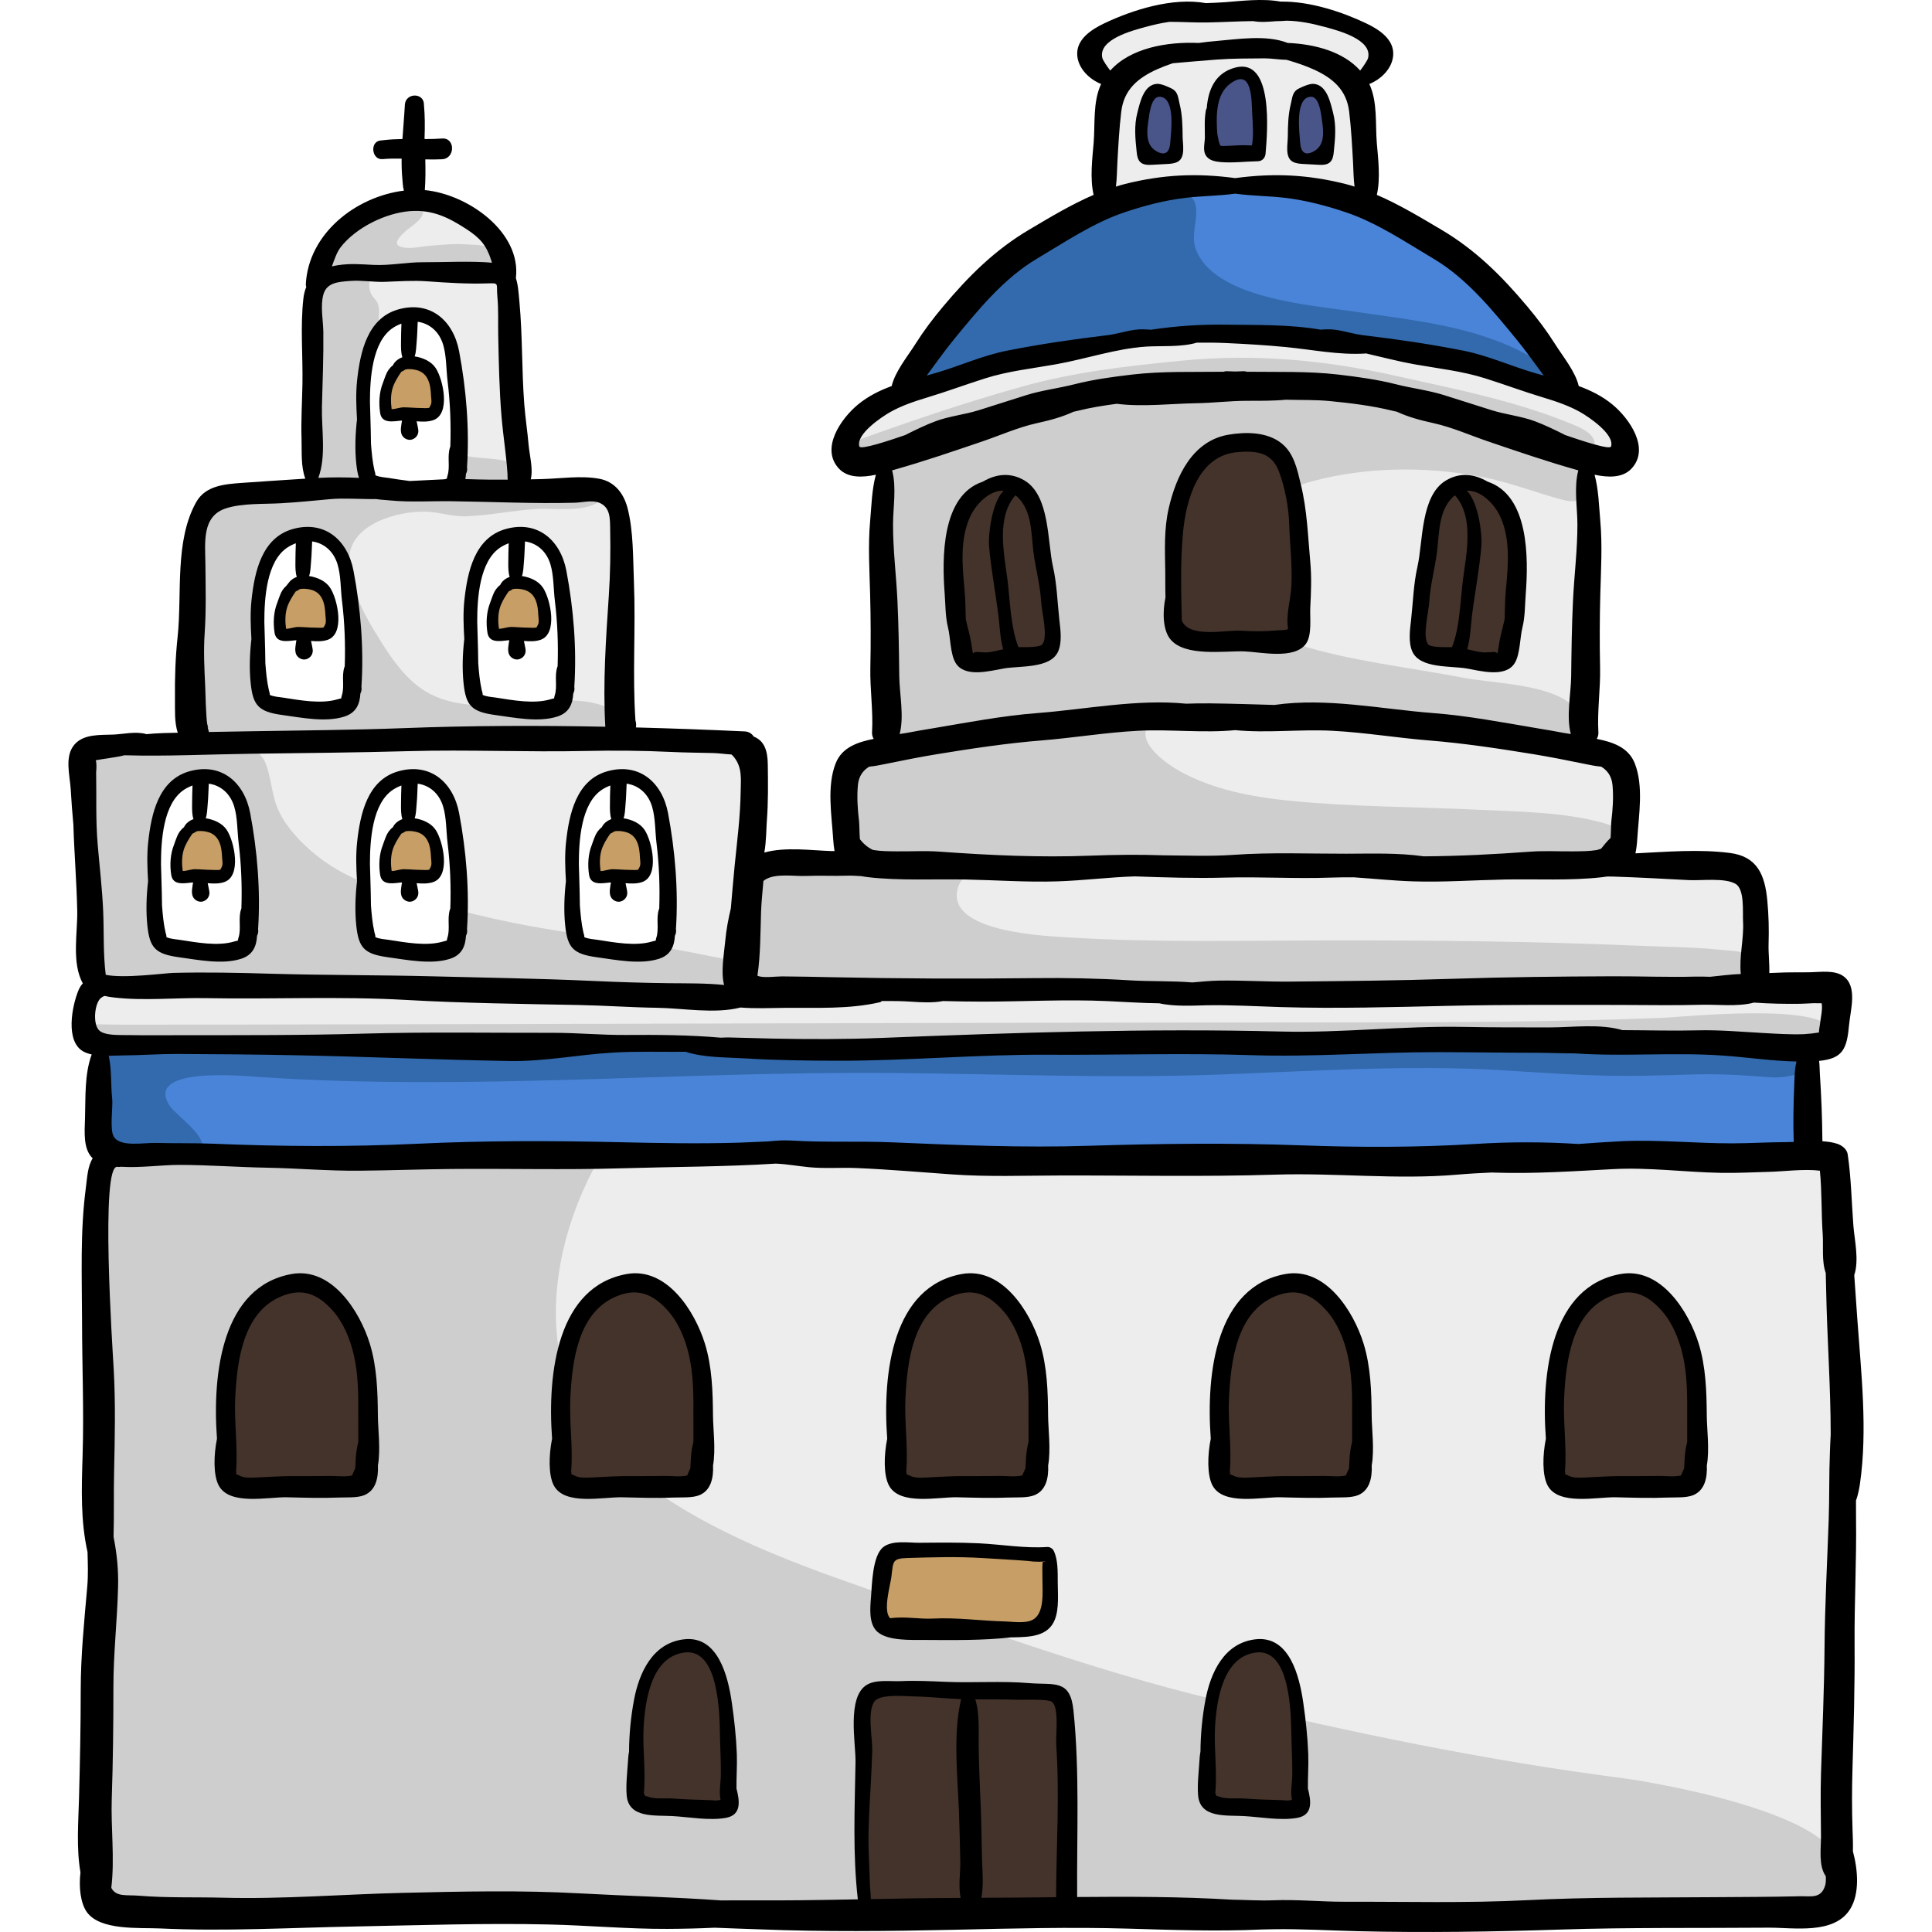 <?xml version="1.0" encoding="iso-8859-1"?>
<!-- Generator: Adobe Illustrator 19.0.0, SVG Export Plug-In . SVG Version: 6.00 Build 0)  -->
<svg version="1.1" id="Layer_1" xmlns="http://www.w3.org/2000/svg" xmlns:xlink="http://www.w3.org/1999/xlink" x="0px" y="0px"
	 viewBox="0 0 512.002 512.002" style="enable-background:new 0 0 512.002 512.002;" xml:space="preserve">
<g>
	<path style="fill:#EDEDED;" d="M60.345,223.383c-0.755-1.903-2.175-2.872-3.79-4.362c-0.405-0.373-0.784-0.769-1.137-1.178
		c-0.03,0-0.059,0.01-0.09,0.007c-0.256-0.017-0.536-0.011-0.825,0.002c-0.782,0.57-1.951,0.536-2.824,0.024
		c-0.048-0.007-0.092-0.018-0.139-0.026c-0.044,0.079-0.08,0.162-0.128,0.238c-1.802,2.871-3.91,4.717-4.554,8.245
		c-0.3,1.646-0.341,3.33-0.43,5.012c2.15,2.637,6.584,3.23,9.955,2.471c2.343-0.527,3.628-1.739,4.246-3.291
		c-0.001-0.254,0.001-0.506-0.002-0.761C60.601,227.642,60.539,225.504,60.345,223.383z"/>
	<path style="fill:#EDEDED;" d="M134.715,154.51c-0.099,0.018-0.2,0.004-0.3,0c-1.711,1.982-2.95,4.618-3.698,6.972
		c-0.485,1.524-1.003,3.314-0.723,4.925c0.444,2.543,2.808,2.115,4.973,2.045c2.229-0.073,5.925,0.596,8.025-0.19
		c2.358-0.882,2.371-4.177,2.185-6.269c-0.213-2.389-1.039-4.451-2.784-6.152C140.009,153.517,137.705,153.973,134.715,154.51z"/>
	<path style="fill:#EDEDED;" d="M88.258,158.415c-0.56-1.623-1.56-3.043-3.172-3.955c-2.114-1.195-4.148-0.388-6.359-0.792
		c-0.045-0.008-0.083-0.031-0.124-0.044c-2.897,2.729-3.897,6.244-4.542,10.211c-0.326,2.003-0.862,4.755,1.536,5.567
		c2.077,0.703,5.194,0.178,7.317-0.096c2.478-0.321,4.652-0.4,5.519-3.055c0.352-1.08,0.445-2.3,0.435-3.493
		C88.47,161.354,88.357,159.888,88.258,158.415z"/>
	<path style="fill:#EDEDED;" d="M489.94,332.621c-0.034-4.848-0.362-9.142-1.352-13.836c-0.874-4.143-0.025-9.457-4.826-11.519
		c-1.012-0.433-2.143-0.579-3.093-1.131c-2.312-1.343-2.722-4.452-2.877-7.122c-0.318-5.492-0.614-11.151,1.194-16.347
		c1.024-2.945,2.721-5.654,4.911-7.872c2.234-2.264,3.74-3.458,3.585-6.977c-0.136-3.095-2.034-6.218-4.98-7.172
		c-4.815-1.56-10.699,2.74-14.818-0.2c-2.691-1.921-2.843-5.792-2.731-9.097c0.133-3.91,0.265-7.821,0.397-11.731
		c0.073-2.149,0.111-4.439-1.008-6.275c-1.939-3.181-6.31-3.593-10.035-3.654c-5.185-0.086-10.369-0.171-15.554-0.257
		c-2.265-0.037-4.73-0.146-6.457-1.611c-2.395-2.034-2.325-5.741-1.599-8.799c1.495-6.294,2.228-14.259-3.481-18.864
		c-2.276-1.836-5.367-2.735-7.033-5.138c-1.517-2.187-1.458-5.06-1.342-7.718c0.882-20.127,1.474-40.251,2.152-60.31
		c0.062-1.854,0.224-3.928,1.614-5.156c1.518-1.342,3.906-1.124,5.598-2.241c2.119-1.399,2.437-4.581,1.261-6.831
		c-1.177-2.249-3.452-3.707-5.759-4.765c-2.308-1.057-4.766-1.83-6.888-3.224c-8.136-5.342-8.537-16.533-14.248-23.75
		c-7.116-8.988-18.238-15.045-28.311-20.109c-3.664-1.842-7.626-3.668-9.832-7.125c-2.555-4.001-1.52-8.211-2.055-12.588
		c-0.559-4.568-1.243-9.218-1.759-13.839c-0.29-2.591-0.312-5.358,0.968-7.628c0.827-1.465,2.143-2.617,2.919-4.11
		c1.334-2.565-0.281-6.051-2.455-7.647c-1.437-1.055-3.174-1.608-4.889-2.091c-19.365-5.471-44.74-6.309-63.111,3.107
		c-1.891,0.97-3.91,2.307-4.287,4.398c-0.405,2.247,1.247,4.276,2.609,6.109c2.763,3.719,1.67,9.765,1.505,14.199
		c-0.214,5.775-0.87,11.523-1.566,17.258c-3.402,2.324-6.487,4.866-9.943,6.716c-8.295,4.441-16.04,9.946-22.739,16.568
		c-3.218,3.182-6.31,6.597-8.841,10.355c-2.334,3.467-5.145,6.138-6.845,10.088c-1.499,3.482-2.838,7.221-5.664,9.749
		c-2.124,1.901-4.871,2.911-7.469,4.085c-2.598,1.172-5.23,2.658-6.687,5.107c-1.457,2.449-1.247,6.093,1.136,7.657
		c1.75,1.148,4.082,0.895,5.995,1.748c4.877,2.173,3.036,11.192,3.041,15.422c0.007,7.233,0.017,14.465,0.012,21.698
		c-0.006,9.901-0.972,20.076,0.006,29.839c0.359,3.594-0.344,7.973-3.644,9.44c-1.319,0.587-2.872,0.594-4.099,1.356
		c-2.246,1.397-2.407,4.547-2.316,7.19c0.135,3.887,0.269,7.773,0.403,11.66c0.084,2.416,0.065,5.118-1.61,6.862
		c-1.484,1.547-3.818,1.844-5.957,1.97c-3.728,0.22-7.47,0.195-11.194-0.074c-2.198-0.159-4.711-0.599-5.832-2.496
		c-0.753-1.274-0.646-2.86-0.517-4.335c0.368-4.165,0.733-8.33,1.101-12.494c0.15-1.692,1.1-9.296-0.389-10.308
		c-6.554-4.456-16.912-4.824-24.501-3.643c-2.088,0.324-4.267,0.803-6.273,0.14c-3.718-1.228-5.193-5.823-4.894-9.727
		c0.236-3.077,1.355-6.018,1.601-9.081c0.204-2.541-0.373-5.121-0.327-7.731c0.119-6.632,0.481-13.271,0.051-19.9
		c-0.23-3.555-0.679-7.102-1.489-10.575c-0.521-2.231-1.122-6.881-3.087-8.351c-1.911-1.429-6.089-0.589-8.318-0.6l-10.873-0.054
		c-1.46-0.007-3.077-0.074-4.129-1.087c-1.213-1.167-1.176-3.085-1.052-4.763c0.335-4.577,1.32-9.585,1.037-14.158
		c-0.239-3.857-1.037-7.83-1.377-11.732c-0.69-7.933-0.679-15.928-1.341-23.865c-0.554-6.642-3.652-12.03-9.039-16.169
		c-15.048-11.564-36.98-3.755-41.137,15.431c-1.828,8.44-0.894,17.453-1.548,26.18c-0.597,7.987-0.182,16.38,0.375,24.25
		c0.154,2.186-0.292,4.614-1.986,6.004c-1.466,1.202-3.506,1.352-5.401,1.385c-5.356,0.095-11.668-1.665-16.489,0.882
		c-2.368,1.251-4.378,2.569-5.783,4.925c-3.836,6.427-3.142,15.803-3.482,22.958c-0.503,10.551,0.042,20.976-0.15,31.511
		c-0.028,1.525-0.164,3.239-1.322,4.234c-0.951,0.816-2.308,0.893-3.56,0.93c-4.441,0.133-8.913,0.418-13.337,0.527
		c-2.892,0.071-6.784-0.723-9.134,1.468c-0.379,0.353-0.679,0.784-0.876,1.31c-0.966,2.58,0.345,7.664,0.397,10.377
		c0.19,9.625,0.364,19.25,0.569,28.874c0.133,6.413-0.083,12.967,0.649,19.337c0.618,5.371-3.159,10.178-1.129,15.637
		c0.576,1.55,1.537,2.934,2.131,4.477c1.803,4.686-0.383,9.575,0.492,14.369c1.064,5.837,1.018,12.199,0.977,18.118
		c-0.391,57.373-1.343,114.743-1.833,172.117c-0.059,6.917,1.458,13.848,2.2,20.383c9.697,5.149,18.597,3.839,27.19,3.863
		c41.454,0.115,82.909,0.02,124.364,0.006c94.875-0.034,189.75-0.061,284.625-0.102c4.782-0.002,9.588,0.16,14.341-0.236
		c9.279-0.775,12.384-4.16,12.509-13.889c0.163-12.752-0.068-25.508-0.048-38.261C489.913,413.89,490.219,373.254,489.94,332.621z
		 M65.961,243.601c-0.096,1.737-0.271,3.31-1.003,4.579c-0.238,0.832-0.498,1.653-0.8,2.449c-0.605,1.593-2.065,2.128-3.33,1.871
		c-0.821,0.117-1.683,0.107-2.49,0.051c-4.268-0.291-10.262,0.213-13.932-2.312c-0.138-0.069-0.263-0.17-0.381-0.302
		c-1.17-0.947-1.708-2.127-1.927-3.455c-0.189-0.784-0.278-1.617-0.302-2.467c-1.006-4.611-0.921-9.789-0.591-14.595
		c-0.549-7.823,0.478-16.507,6.839-21.44c0.411-0.318,0.891-0.473,1.379-0.518c1.276-0.922,3.033-1.24,4.617-0.907
		c0.188,0.002,0.376,0.01,0.565,0.026c0.676-0.815,1.821-1.482,2.898-1.04c2.531,1.038,4.287,3.288,5.534,5.975
		c1.96,2.951,2.462,6.842,2.931,10.331c0.373,2.782,0.505,5.522,0.516,8.255C66.721,234.56,66.658,239.205,65.961,243.601z
		 M96.364,113.436c0.012-5.54-0.005-10.277,0.955-14.976c0.818-5.72,2.862-11.227,7.579-12.91c0.055-0.055,0.095-0.119,0.159-0.169
		c3.91-2.999,9.008-1.255,11.763,2.537c2.99,4.116,3.214,10.114,3.82,14.987c0.523,4.211,0.59,8.425,0.682,12.66
		c0,0.005,0.002,0.007,0.002,0.012c0,0.018,0,0.037-0.001,0.055c0.002,0.09,0.004,0.18,0.006,0.269
		c0.071,3.165,0.5,6.861-0.696,9.893c-1.609,4.08-4.833,3.237-8.51,3.22c-3.794-0.017-9.48,0.939-12.557-2.067
		c-0.093-0.06-0.196-0.113-0.286-0.176C95.092,123.833,96.354,117.853,96.364,113.436z M92.126,184.719
		c-1.771,3.461-6.062,3.411-9.572,3.11c-3.735,0.184-8.138,0.262-10.944-1.844c-1.744-1.31-2.461-3.251-2.725-5.389
		c-0.974-4.155-0.363-9.482-0.097-13.553c-0.178-5.995-0.024-12.885,2.735-17.914c1.256-2.887,3.136-5.17,5.972-6.005
		c0.178-0.322,0.466-0.605,0.894-0.783c9.816-4.067,13.596,8.525,14.353,15.791c0.601,5.755,1.056,11.48,0.694,17.192
		C93.562,178.735,93.399,182.233,92.126,184.719z M121.441,247.373c-1.601,4.653-6.254,4.618-10.53,4.362
		c-3.63-0.218-9.458,1.014-12.094-2.117c-0.212-0.253-0.406-0.53-0.589-0.821c-0.962-1.115-1.431-2.641-1.599-4.331
		c-1.052-5.022-0.578-11.495-0.607-15.308c-0.029-3.733,2.982-22.811,9.978-22.096c3.062-2.331,6.669-1.222,9.443,1.634
		c4.44,4.571,5.059,11.216,5.699,17.23C121.814,232.213,123.566,241.192,121.441,247.373z M149.782,179.38
		c-0.709,3.838-1.956,6.466-5.843,7.468c-4.274,1.1-11.939,1.694-15.759-1.129c-3.413-2.522-2.707-7.075-2.703-10.815
		c0.007-9.859-2.144-23.23,6.312-29.951c0.006-0.336,0.116-0.668,0.383-0.929c3.087-3.007,7.633-2.943,11.067-0.296
		c4.125,3.178,5.017,9.417,5.613,14.215C149.686,164.653,151.017,172.686,149.782,179.38z M174.494,249.176
		c0.005,0.605-0.291,1.189-1.028,1.538c-1.991,0.941-4.249,0.848-6.46,0.694c-0.911,0.002-1.85-0.047-2.802-0.158
		c-2.27-0.077-4.399-0.187-6.47-0.766c-0.352,0.49-0.946,0.777-1.683,0.533c-3.463-1.149-3.699-5.796-3.491-9.62
		c-0.567-2.758-0.739-5.716-0.992-8.075c-0.833-7.723-0.711-17.873,5.128-23.086c3.095-3.66,7.915-5.601,12.727-3.394
		c4.656,2.136,4.961,7.022,5.485,11.552c0.886,7.648,2.119,15.583,2.02,23.304C176.888,244.743,176.299,247.42,174.494,249.176z"/>
	<path style="fill:#EDEDED;" d="M113.455,97.26c-2.461-1.987-4.735-1.067-7.514-1.347c-0.017-0.001-0.031-0.01-0.047-0.011
		c-2.759,1.683-4.038,5.483-4.486,8.491c-0.22,1.48-0.453,3.839,0.463,5.143c1.364,1.942,4.741,1.397,6.827,1.378
		c1.672-0.016,6.154,0.533,7.196-1.081c0.923-1.428,0.376-4.465,0.212-6.111C115.86,101.268,115.495,98.906,113.455,97.26z"/>
	<path style="fill:#EDEDED;" d="M168.494,219.699c-1.958-1.98-4.118-1.551-6.594-1.93c-0.019-0.002-0.032-0.013-0.05-0.018
		c-2.471,1.844-4.092,5.337-4.848,8.102c-0.435,1.587-0.909,3.8,0.018,5.33c1.086,1.793,3.874,1.771,5.726,1.919
		c2.13,0.171,5.191,0.498,7.106-0.658c2.352-1.421,2.128-4.76,1.624-7.045C171.025,223.356,169.983,221.204,168.494,219.699z"/>
	<path style="fill:#EDEDED;" d="M106.316,218.649c-0.123,0.006-0.242-0.004-0.356-0.023c-2.719,2.348-3.977,5.643-4.21,9.439
		c-0.111,1.806-0.147,3.541,1.751,4.246c1.656,0.614,3.606,0.557,5.339,0.552c1.365-0.004,3.01,0.138,4.349-0.163
		c2.689-0.603,2.959-2.919,2.938-5.332c-0.025-2.571-0.546-5.054-2.5-6.894C111.482,218.454,109.076,218.52,106.316,218.649z"/>
</g>
<g>
	<path style="fill:#CECECE;" d="M23.567,272.004c1.026-0.831,3.918-0.45,8.673-0.448c7.872,0.004,15.746-0.012,23.619-0.02
		c98.747-0.116,197.492-0.573,296.239-0.573c29.547,0,59.089-0.103,88.583-1.228c4.765-0.182,43.691-4.232,44.43,3.622
		c0.722,7.671-79.758,3.053-86.079,2.999c-42.986-0.37-86.024-1.207-129.076-1.203c-16.803,0.001-33.688,1.146-50.473,0.747
		c-12.701-0.302-28.592,0.796-39.86,7.575c-9.127,5.491-16.8,16.141-21.802,25.324c-10.149,18.634-14.825,43.169-5.383,63.046
		c11.499,24.212,47.47,38.684,71.055,46.99c32.858,11.574,64.938,23.533,98.89,31.718c35.265,8.501,71.457,16.016,107.438,20.648
		c7.987,1.028,73.122,11.717,54.128,30.801c-7.973,8.01-23.842,6.525-34.491,5.872c-21.402-1.314-43.056-1.077-64.583-1.077
		c-47.351,0-94.425-1.263-141.757,0.567c-37.846,1.464-75.351-1.342-113.086-3.618c-31.228-1.883-63.033,5.508-94.046,1.401
		c-3.474-0.46-8.211-0.582-9.863-3.71c-1.943-3.679-0.564-14.77-0.567-18.9c-0.022-25.851,0-51.821,0-77.704
		c0-28.195,0.625-56.22,0.599-84.403c-0.011-11.54,1.864-23.12,1.197-34.618c-0.247-4.256-0.584-4.745-2.38-8.132
		C23.166,274.277,22.699,272.708,23.567,272.004z"/>
	<path style="fill:#CECECE;" d="M224.876,117.531c15.169-5.523,30.287-10.693,45.886-15.053c14.148-3.954,27.834-5.454,42.377-6.894
		c19.275-1.909,37.87-0.194,56.691,4.002c15.997,3.566,32.56,6.772,47.711,13.216c7.864,3.345,4.683,6.215,3.263,13.076
		c-1.024,4.946-0.676,8.183-6.836,6.536c-6.788-1.815-13.342-4.393-20.253-5.824c-13.815-2.86-29.061-2.966-42.805,0.166
		c-12.017,2.739-31.272,10.379-31.795,25.207c-0.444,12.595,15.689,15.974,24.901,18.857c14.082,4.408,29.223,6.007,43.707,8.776
		c7.414,1.417,20.792,1.654,27.389,6.121c2.788,1.888,7.695,7.332,4.162,10.392c-1.918,1.66-8.775-0.061-11.46-0.257
		c-14.904-1.094-29.396-3.528-44.172-5.626c-12.976-1.844-25.732-1.52-38.765-1.818c-4.967-0.114-18.606-1.341-21.05,4.611
		c-1.814,4.432,5.603,9.542,8.569,11.211c8.965,5.046,19.408,6.977,29.459,7.981c16.636,1.663,33.512,1.577,50.225,2.395
		c10.885,0.534,22.475,0.569,33.058,3.563c5.371,1.52,9.276,4.871,3.356,9.026c-7.035,4.937-18.776,2.302-26.677,2.057
		c-18.118-0.565-36.254,1.805-54.432,1.116c-20.472-0.776-40.926-2.126-61.418-2.288c-7.012-0.055-31.568-2.787-32.39,8.813
		c-0.727,10.286,24.018,11.188,29.774,11.544c22.724,1.402,45.929,0.813,68.694,0.779c27.226-0.038,54.404,0.237,81.61,1.392
		c7.397,0.314,14.869,0.344,22.238,1.101c2.631,0.271,6.915,0.223,9.049,2.152c3.931,3.555,0.481,7.086-3.23,8.886
		c-8.446,4.1-20.086,1.66-28.971,1.129c-10.123-0.606-20.224-0.437-30.342-0.898c-25.803-1.177-51.792,0.109-77.602,0.207
		c-26.131,0.099-52.235-1.222-78.335-1.246c-10.646-0.01-21.086,0.56-31.744-0.304c-4.701-0.381-12.851,0.368-15.697-4.347
		c-2.885-4.779-0.178-21.561,3.102-26.264c3.754-5.381,12.598,0.198,18.164-2.345c11.504-5.257,0.466-20.362,9.389-27.374
		c2.697-2.12,5.829-3.15,6.06-6.833c0.081-1.305-1.234-4.056-1.246-5.854c-0.014-2.227,0.363-4.512,0.093-6.734
		c-1.158-9.525-1.732-18.65-0.54-28.233c0.849-6.821,2.158-13.943,1.627-20.849c-0.356-4.611-1.632-7.713-5.672-9.795
		C227.799,121.88,218.493,119.407,224.876,117.531z"/>
</g>
<g>
	<path style="fill:#44332B;" d="M260.789,129.502c-12.828,10.867-8.161,29.83-4.719,44.641c8.598,0.401,16.246-1.012,24.211-3.199
		C280.022,165.916,275.783,115.386,260.789,129.502z"/>
	<path style="fill:#44332B;" d="M327.029,117.133c-1.336,1.229-5.296,1.043-7.193,2.622c-2.115,1.76-3.127,4.184-4.377,6.546
		c-3.259,6.158-3.302,11.656-3.681,18.524c-0.287,5.205-2.334,18.16,1.177,22.485c3.894,4.797,17.241,2.37,22.469,1.712
		c2.757-0.347,6.833,0.213,8.185-1.408c1.876-2.251,1.804-12.783,1.743-15.788c-0.123-5.981-0.558-12.713-1.64-18.631
		c-0.693-3.792-2.172-10.253-4.692-13.29C336.545,116.923,329.464,114.89,327.029,117.133z"/>
	<path style="fill:#44332B;" d="M386.088,128.305c-8.668,2.041-8.085,24.64-8.794,31.742c-0.564,5.644-2.113,11.879,4.365,14.047
		c5.514,1.846,16.697,4.003,19.314-2.365c3.763-9.156,2.756-25.015,0.317-34.514C399.721,131.111,387.867,122.026,386.088,128.305z"
		/>
</g>
<g>
	<path style="fill:#495489;" d="M311.467,30.142c0.542-3.628-2.106-7.658-5.598-5.886c-4.262,2.162-3.172,8.533-3.182,12.47
		c-0.008,3.788,1.396,8.015,6.195,5.796c3.634-1.68,5.119-12.266,2.185-14.376"/>
	<path style="fill:#495489;" d="M324.635,21.762c-5.909,2.24-3.213,14.577-2.733,19.094c2.033,0.481,7.183,1.385,9.106,0.867
		c3.955-1.067,3.203-4.622,3.203-8.392C334.212,27.097,330.964,12.903,324.635,21.762z"/>
	<path style="fill:#495489;" d="M346.583,24.556c-4.605,0.831-3.502,9.881-2.993,13.333c0.832,5.648,3.225,3.285,8.12,3.365
		C351.9,39.139,351.896,21.253,346.583,24.556z"/>
</g>
<g>
	<path style="fill:#4A84D8;" d="M26.953,277.148c2.879,6.443-2.338,16.575-0.399,23.751c1.735,6.419,15.662,4.99,21.135,4.98
		c32.497-0.057,64.885,1.938,97.381,1.607c9.557-0.098,19.15-0.862,28.7-1.296c23.946-1.089,47.883-0.297,71.923-1.196
		c24.431-0.913,48.835,0.148,73.346,0.467c19.833,0.257,39.628,0.819,59.472,0.819c18.551,0,37.1,0.139,55.649,0.255
		c9.08,0.056,19.074,1.287,28.059-0.012c4.488-0.649,14.381-0.153,16.757-4.547c1.686-3.115,0.524-8.419,0.575-11.977
		c0.043-3.053,0.256-8.77-1.264-11.592c-2.418-4.492-9.737-3.341-14.213-3.642c-15.559-1.041-31.204-1.182-46.823-1.207
		c-19.338-0.031-38.729,1.111-58.037,1.96c-22.178,0.974-44.486,0.03-66.679,0.798c-20.249,0.702-40.682,0.247-60.951,0.443
		c-8.343,0.08-16.611,1.575-24.961,1.529c-8.168-0.046-15.84-1.961-24.082-1.939c-18.855,0.05-37.319-1.433-56.2-0.109
		C94.142,278.496,61.486,278.345,26.953,277.148z"/>
	<path style="fill:#4A84D8;" d="M301.491,52.09c-18.53,3.395-36.649,16.999-49.199,30.623c-3.498,3.797-10.065,11.104-10.774,16.482
		c-0.794,6.024,5.418,1.429,9.065,0.39c20.153-5.741,40.217-8.424,61.104-9.499c9.539-0.491,19.132-2.081,28.688-0.994
		c9.288,1.057,18.586,2.108,27.875,3.19c9.146,1.067,18.05,3.718,27.085,5.406c6.206,1.159,12.17,1.925,17.787,4.618
		c0.47-0.45,0.642-0.854,0.857-1.419c-5.375-5.795-9.062-13.132-14.314-19.26c-7.007-8.176-15.816-15.383-25.353-20.376
		c-11.267-5.901-23.227-9.095-35.673-11.406c-6.63-1.232-12.913-1.542-19.641-0.997c-3.555,0.289-7.274,0.433-10.776,1.198
		C303.446,51.089,298.871,54.201,301.491,52.09z"/>
</g>
<g>
	<path style="fill:#326AAD;" d="M477.866,278.345c6.268,5.92-4.76,7.424-8.47,7.153c-6.462-0.473-12.873-0.937-19.405-0.789
		c-6.254,0.142-12.462,0.411-18.725,0.418c-10.957,0.013-21.985-0.809-32.927-1.484c-25.404-1.566-51.2,0.294-76.619,1.173
		c-28.36,0.982-56.889-0.224-85.259-0.472c-55.825-0.487-111.696,4.835-167.521,1.086c-4.824-0.324-30.865-2.849-23.941,7.688
		c1.694,2.577,11.094,8.613,8.127,12.399c-2.236,2.854-19.559-1.355-23.611-1.654c-3.851-0.285-2.599,1.277-4.159-2.362
		c-1.677-3.916-0.511-11.561,0.194-15.584c0.193-1.1,0.362-7.244,1.38-8.154c2.146-1.918,10.8-0.517,13.657-0.596
		c22.33-0.613,44.315-1.838,66.659-0.528c38.377,2.251,76.554-0.721,114.879-0.688c48.313,0.041,96.601-0.798,144.916-0.798
		c22.24,0,44.576-0.68,66.796,0.089c9.994,0.346,20,0.335,29.99,0.688C469.174,276.119,475.944,276.528,477.866,278.345z"/>
	<path style="fill:#326AAD;" d="M298.698,52.887c-4.372,0.889-8.814,3.417-12.563,5.768c-5.577,3.498-11.617,6.195-17.261,9.625
		c-9.47,5.755-17.8,14.107-23.655,23.413c-1.14,1.811-4.495,6.502-3.901,8.679c1.045,3.833,5.364,0.986,7.974,0.194
		c11.251-3.412,22.561-5.462,34.257-6.539c24.998-2.301,50.93-8.022,75.982-3.245c12.451,2.374,24.665,6.059,37.151,8.494
		c2.21,0.431,13.283,4.171,15.23,2.235c3.499-3.482-6.26-6.976-7.748-7.778c-13.811-7.454-30.428-8.939-45.783-11.228
		c-11.205-1.67-36.826-3.486-41.518-16.573c-1.75-4.881,2.425-11.297-1.799-14.259c-6.071-4.256-18.613,1.501-23.55,4.806"/>
</g>
<g>
	<path style="fill:#44332B;" d="M76.433,340.195c-9.53,0.479-14.984,17.811-15.65,25.308c-0.546,6.145-0.711,12.176-0.711,18.385
		c0,4.483-1.136,6.984,2.394,8.66c7.791,3.7,20.56,0.364,29.12,0.32c6.019-0.031,5.332-2.676,5.617-8.593
		c0.346-7.167,0.037-15.069-0.898-22.163c-0.831-6.298-2.751-12.096-6.724-17.025C85.479,339.996,82.546,340.931,76.433,340.195z"/>
	<path style="fill:#44332B;" d="M165.818,339.796c-10.015,2.161-14.344,11.884-15.563,21.318
		c-0.861,6.666-1.197,13.266-1.197,20.029c0,2.441-1.141,8.891,0.769,10.646c2.425,2.229,12.006,1.477,15.191,1.499
		c5.308,0.036,10.736-0.787,15.984-1.216c5.255-0.431,5.302-1.914,5.884-7.928c0.688-7.113-0.388-14.41-1.154-21.437
		c-0.627-5.761-1.577-12.121-5.334-16.76C177.648,342.555,170.986,339.345,165.818,339.796z"/>
	<path style="fill:#44332B;" d="M254.005,340.195c-4.013-1.566-9.261,4.446-11.181,7.584c-2.769,4.522-3.194,10.839-3.183,16.023
		c0.014,7.046,0.324,14.186-0.001,21.224c-0.199,4.286-1.644,6.87,1.823,8.676c4.76,2.477,13.444,1.255,18.709,1.273
		c3.15,0.011,10.677,0.721,13.375-1.299c3.564-2.667,2.047-10.178,2.008-14.243c-0.122-12.753,0.247-22.884-7.721-33.553
		c-1.414-1.894-2.983-4.199-5.095-5.306C259.847,339.06,256.299,341.091,254.005,340.195z"/>
	<path style="fill:#44332B;" d="M337.803,340.994c-13.167,4.738-13.159,18.25-13.187,29.796c-0.014,5.866-1.182,11.946-0.49,17.697
		c0.522,4.336,2.071,4.693,6.559,5.194c7.423,0.83,14.754,0.051,22.204-0.393c5.412-0.323,8.364,0.378,8.775-6.107
		c0.648-10.225,0.217-21.953-2.623-31.801C356.608,346.941,347.853,337.8,337.803,340.994z"/>
	<path style="fill:#44332B;" d="M427.987,340.595c-5.495-0.621-11.248,9.949-13.178,14.155c-2.856,6.229-1.744,11.583-1.222,18.066
		c0.546,6.786-3.82,21.421,5.719,21.96c6.182,0.35,13.084-0.402,19.377-0.709c4.221-0.206,9.268-0.415,10.841-4.172
		c3.551-8.478,0.117-23.467-1.188-32.241C446.693,346.612,438.27,335.992,427.987,340.595z"/>
	<path style="fill:#44332B;" d="M182.574,435.748c-2.99-0.06-6.387,1.877-8.387,3.893c-3.115,3.141-4.487,7.624-5.247,11.868
		c-0.871,4.87-0.856,9.883-0.678,14.81c0.055,1.522-0.373,11.883,0.748,12.583c0.03,0.019-0.028-0.093-0.029-0.048
		c2.729,1.812,7.701,0.055,10.964-0.207c4.259-0.342,8.289,0.186,12.548-0.047c1.948-8.696,1.462-19.52-0.63-28.168
		c-0.922-3.813-2.794-10.351-5.662-13.21C185.187,436.208,183.921,435.775,182.574,435.748z"/>
	<path style="fill:#44332B;" d="M233.654,447.537c-2.615,1.035-4.12,1.475-4.808,3.964c-0.848,3.069,0.536,8.741,0.384,12.122
		c-0.391,8.678-0.764,17.266-0.764,25.991c0,3.379-1.42,15.665,1.028,17.747c1.249,1.062,7.69,0.032,9.122,0.031
		c7.244-0.001,14.374,0.022,21.603,0c7.883-0.023,15.992,1.354,23.246-1.668c2.009-9.154,1.481-18.717,0.845-27.972
		c-0.532-7.748,0.399-18.196-2.009-25.562c-1.951-5.972-13.875-3.622-19.429-3.848C253.915,447.981,241.263,445.801,233.654,447.537
		z"/>
	<path style="fill:#44332B;" d="M328.028,436.889c-5.33,4.003-6.947,14.146-7.693,20.56c-0.767,6.599-0.697,13.621-0.358,20.274
		c3.735,0.955,8.061,1.731,11.92,2.006c3.867,0.277,8.845-1.475,12.351-0.606C346.872,469.75,347.176,427.331,328.028,436.889z"/>
</g>
<g>
	<path style="fill:#C69E66;" d="M268.336,411.096c-4.076-1.299-10.207-0.2-14.411-0.031c-3.354,0.134-6.197-0.85-9.531-0.705
		c-3.382,0.147-7.173,0.247-8.85,3.208c-1.695,2.992-2.279,11.453-1.475,14.854c1.799,7.612,23.219,4.026,29.753,4.038
		c4.68,0.008,11.745,0.5,14.114-4.405c1.451-3.006,0.918-10.938-0.306-14.025C275.929,409.743,270.883,411.096,268.336,411.096z"/>
	<path style="fill:#C69E66;" d="M106.44,96.425c-2.023,1.488-3.226,3.583-3.973,5.971c-0.476,1.523-1.445,4.687-0.745,6.25
		c0.797,1.779,6.882,0.792,8.654,0.713c1.92-0.086,5.263,1.074,5.576-1.408c0.335-2.659,0.212-6.196-1.317-8.465
		c-0.813-1.205-1.873-2.431-3.257-2.99C109.082,95.568,107.581,96.596,106.44,96.425z"/>
	<path style="fill:#C69E66;" d="M80.198,154.534c-3.074,1.174-5.225,4.828-5.565,8.06c-0.102,0.967-0.727,3.94-0.111,4.744
		c0.456,0.596,1.984,0.401,2.733,0.472c1.828,0.175,3.7,0.138,5.532,0.223c0.782,0.036,2.717,0.309,3.412-0.119
		c1.863-1.147,1.293-6.298,1.246-8.163C87.352,156.009,83.021,152.776,80.198,154.534z"/>
	<path style="fill:#C69E66;" d="M131.242,162.596c-0.102,0.967-0.727,3.94-0.111,4.744c0.456,0.596,1.984,0.401,2.733,0.472
		c1.828,0.175,3.7,0.138,5.533,0.223c0.782,0.036,2.717,0.309,3.412-0.119c1.863-1.147,1.293-6.298,1.246-8.163
		c-0.049-1.945-1.246-3.746-2.777-4.787c-1.042-0.667-2.093-0.889-3.214-0.877c-0.438,0.063-0.862,0.202-1.257,0.448
		C133.733,155.71,131.582,159.362,131.242,162.596z"/>
	<path style="fill:#C69E66;" d="M102.811,226.953c-0.102,0.967-0.727,3.94-0.111,4.744c0.456,0.596,1.984,0.401,2.733,0.473
		c1.828,0.175,3.7,0.138,5.533,0.223c0.7,0.032,2.32,0.25,3.151-0.011c0.221-0.108,0.413-0.237,0.589-0.376
		c1.463-1.525,0.962-6.148,0.918-7.895c-0.005-0.18-0.028-0.356-0.05-0.532c-0.379-1.144-0.99-2.202-1.947-3.103
		c-1.441-1.358-3.004-1.766-4.708-1.853c-0.186,0.072-0.368,0.162-0.542,0.271C105.302,220.067,103.151,223.719,102.811,226.953z"/>
	<path style="fill:#C69E66;" d="M169.106,232.273c1.863-1.147,1.293-6.298,1.246-8.163c-0.093-3.742-4.425-6.976-7.247-5.217
		c-3.074,1.174-5.225,4.827-5.565,8.06c-0.102,0.959-0.713,3.888-0.122,4.719c0.016,0.016,0.026,0.037,0.042,0.053
		c0.042,0.048,0.091,0.09,0.147,0.127c0.018,0.016,0.04,0.026,0.057,0.042c0.614,0.351,1.847,0.214,2.497,0.275
		c1.828,0.175,3.7,0.138,5.532,0.223C166.476,232.428,168.41,232.7,169.106,232.273z"/>
	<path style="fill:#C69E66;" d="M50.066,232.17c1.828,0.175,3.7,0.138,5.533,0.223c0.782,0.036,2.717,0.309,3.412-0.118
		c1.863-1.147,1.293-6.298,1.246-8.163c-0.012-0.491-0.101-0.972-0.247-1.435c-0.801-1.459-2.053-2.361-3.455-3.654
		c-0.125-0.115-0.242-0.236-0.362-0.353c-1.086-0.383-2.223-0.375-3.186,0.225c-3.074,1.174-5.225,4.827-5.565,8.06
		c-0.102,0.967-0.727,3.94-0.111,4.744C47.789,232.293,49.316,232.098,50.066,232.17z"/>
</g>
<g>
	<path style="fill:#CECECE;" d="M158.339,186.552c-7.913-2.138-16.76-0.008-24.735,0.327c-8.015,0.338-16.736-0.031-23.219-5.331
		c-4.883-3.99-8.112-9.364-11.38-14.685c-3.163-5.15-6.834-13.026-6.437-19.214c0.571-8.885,12.861-12.224,20.199-12.055
		c3.686,0.085,7.119,1.375,10.854,1.228c6.363-0.251,12.677-1.623,19.049-1.979c4.13-0.231,15.609,1.483,17.561-3.943
		c-2.847-0.223-6.451-1.341-9.94-1.504c-6.316-0.294-12.699-0.788-19.026-0.524c-6.703,0.278-13.386,0.16-20.06,0.032
		c-1.847,0.122-3.8,0.114-5.658-0.101c-9.894-0.154-19.775-0.097-29.675,1.433c-7.732,1.195-21.616,1.966-24.457,10.976
		c-1.529,4.845-0.764,11.962-0.49,16.989c0.321,5.873-0.19,11.673,0.292,17.569c0.357,4.352-1.19,17.745,3.354,19.548
		c2.192,0.869,7.44,0.153,9.831,0.232c6.869,0.227,13.772-0.506,20.654-0.393c11.12,0.183,22.147,1.668,33.301,1.219
		c7.129-0.287,14.228-0.931,21.353-0.614c7.093,0.316,14.549,0.656,21.006-2.822C165.754,190.226,162.47,187.668,158.339,186.552z
		 M92.126,184.719c-1.986,3.882-7.148,3.347-10.816,2.995c-3.743-0.36-9.383-0.563-11.426-4.362
		c-2.539-4.721-1.204-12.768-1.012-17.835c0.254-6.703,0.758-20.832,9.298-22.564c0.263-0.377,0.681-0.667,1.29-0.712
		c12.014-0.899,13.305,17.872,13.56,25.926C93.168,172.813,94.37,180.336,92.126,184.719z"/>
	<path style="fill:#CECECE;" d="M137.556,124.518c-1.621-3.561-10.381-2.746-13.569-3.631c-0.901-0.25-1.804-0.549-2.704-0.874
		c-0.153,3.735-0.965,7.347-5.138,8.229c-4.676,0.988-12.748,1.414-16.861-1.47c-4.192-2.939-2.928-8.919-2.919-13.336
		c0.02-8.893-0.041-15.718,4.009-23.636c-0.006-1.56,0.01-3.129,0.001-4.712c-0.008-1.496,0.306-3.309-0.285-4.729
		c-0.344-0.824-1.061-1.353-1.523-2.095c-1.214-1.951-0.973-5.259,1.35-6.285c1.259-0.555,2.848-0.54,4.19-0.745
		c1.865-0.286,3.679-0.584,5.563-0.729c4.431-0.341,8.869-0.42,13.311-0.455c1.76-0.013,6.676,0.515,7.924-1.262
		c0.555-0.791-0.09-1.958-0.663-2.586c-1.342-1.47-4.599-1.277-6.401-1.421c-3.303-0.262-6.557,0.087-9.852,0.336
		c-2.333,0.176-5.676,1.065-7.926,0.241c-2.326-0.851,0.727-3.473,1.586-4.243c1.316-1.179,5.55-3.593,4.182-5.757
		c-0.684-1.08-2.622-0.807-3.667-0.836c-1.788-0.049-3.593-0.059-5.336,0.409c-2.26,0.607-4.458,1.494-6.554,2.534
		c-3.047,1.513-5.464,4.112-7.499,6.791c-2.941,3.869-4.809,8.431-6.063,13.099c-1.292,4.802,0.294,9.876,0.073,14.768
		c-0.324,7.179-0.067,14.424-0.067,21.613c0,3.327-1.355,10.226-0.006,13.342c1.283,2.962,5.321,2.354,8.229,2.643
		c13.021,1.298,26.795,1.561,39.863,0.837C133.61,130.406,139.567,128.937,137.556,124.518z"/>
	<path style="fill:#CECECE;" d="M197.942,258.419c-0.843-4.012-6.809-4.398-10.063-5.085c-4.771-1.007-9.557-1.863-14.351-2.656
		c-0.023,0.012-0.04,0.026-0.063,0.037c-2.711,1.281-5.919,0.646-8.83,0.551c-3.498-0.115-6.65-0.215-9.765-1.935
		c-0.664-0.366-0.48-1.276,0.113-1.542c-4.762-0.729-9.524-1.478-14.278-2.326c-6.388-1.138-12.727-2.603-19.028-4.197
		c0.174,3.439-0.363,7.499-2.427,9.047c-3.075,2.308-7.962,0.808-11.391,0.488c-3.011-0.281-7.092,0.651-9.454-1.787
		c-3.134-3.236-1.513-10.526-0.836-14.431c0.016-0.092,0.055-0.158,0.087-0.231c-3.869-1.472-7.601-3.267-11.072-5.661
		c-5.136-3.541-11.011-9.115-13.265-15.081c-1.407-3.723-1.516-8.2-3.166-11.838c-1.905-4.197-7.24-4.517-11.4-4.891
		c-7.064-0.637-14.177,0.385-17.039-0.737c-3.639,0-7.16-0.212-10.695,0.753c-1.745,0.476-5.887,0.921-7.283,2.298
		c-1.648,1.626-1.48,6.595-1.475,8.653c0.016,6.583,0.33,13.032,0.672,19.599c0.304,5.872,0.605,11.737,0.977,17.602
		c0.225,3.563-0.498,8.332,1.037,11.705c1.255,2.758,2.545,2.15,5.698,2.383c6.959,0.515,13.797,1.512,20.815,1.875
		c16.883,0.87,34.142,0.099,51.082,0.075c17.669-0.026,35.912,0.589,53.51,2.169c7.275,0.654,14.623,0.893,21.922,1.275
		c4.905,0.256,11.942,1.742,16.531-0.558C196.639,262.904,198.482,260.99,197.942,258.419z M66.045,241.914
		c-0.2,3.861-0.072,7.177-4.144,8.653c-4.261,1.544-13.021,1.788-17.101-0.384c-3.843-2.046-2.96-7.148-2.86-10.833
		c0.278-10.172-2.629-25.056,7.792-31.065c0.081-0.136,0.186-0.269,0.334-0.395c3.018-2.552,7.547-1.043,10.5,1.055
		c4.094,2.907,4.777,8.258,5.399,12.901C66.874,228.617,66.397,235.138,66.045,241.914z"/>
</g>
<path d="M279.05,150.168c-1.501-6.603-0.803-18.78-7.518-22.816c-3.81-2.29-7.682-1.709-11.064,0.291
	c-11.007,3.634-10.843,20.273-10.113,29.779c0.225,2.939,0.157,5.983,0.875,8.867c0.667,2.674,0.596,7.018,2.008,9.375
	c2.425,4.051,9.176,2.103,12.843,1.477c4.197-0.716,12.257,0.06,14.31-4.439c1.142-2.501,0.632-5.914,0.341-8.514
	C280.207,159.484,280.104,154.8,279.05,150.168z M261.515,172.903c-0.007,0.001-2.367-0.073-2.579-0.136
	c-0.425-0.002-0.796,0.12-1.115,0.368c-0.151-0.94-0.302-1.878-0.453-2.818c-0.321-2.034-0.901-3.874-1.341-5.863
	c-0.03-0.133-0.059-0.269-0.087-0.403c-0.053-2.576-0.087-5.144-0.312-7.583c-0.59-6.408-1.311-13.593,1.517-19.629
	c1.621-3.458,5.223-6.974,8.825-6.802c-3.163,3.184-4.098,11.75-3.866,14.571c0.508,6.18,1.698,12.217,2.476,18.354
	c0.357,2.819,0.444,6.265,1.276,9.094C264.402,172.405,262.919,172.799,261.515,172.903z M276.261,170.711
	c-0.648,0.876-3.923,0.779-6.318,0.798c-0.031-0.063-0.068-0.122-0.105-0.182c-2.027-5.084-2.181-12.62-2.877-17.93
	c-0.881-6.73-2.975-16.33,2.138-22.135c0.172,0.134,0.346,0.256,0.515,0.415c3.868,3.639,3.638,9.537,4.243,14.456
	c0.551,4.484,1.789,8.775,2.055,13.316C276.067,162.106,277.79,168.639,276.261,170.711z"/>
<path d="M312.616,27.557c-0.439-1.761-0.39-3.223-2.122-4.094c-0.995-0.5-2.796-1.305-3.886-1.239
	c-3.56,0.215-4.513,5.043-5.182,7.604c-0.924,3.534-0.56,6.912-0.188,10.532c0.099,0.964,0.289,2.006,1.01,2.652
	c0.82,0.731,2.042,0.715,3.14,0.656c1.268-0.068,2.534-0.135,3.801-0.204c1.018-0.054,2.076-0.12,2.962-0.621
	c2.069-1.17,1.271-4.669,1.259-6.622C313.392,33.313,313.324,30.393,312.616,27.557z M310.129,37.844
	c-0.169,2.344-1.192,3.602-3.602,2.27c-0.445-0.247-0.815-0.534-1.123-0.856c-1.765-1.85-1.423-4.815-1.059-7.322
	c0.214-1.476,0.658-6.191,2.813-6.293c0.133-0.006,0.268-0.004,0.4,0.013C311.581,26.172,310.313,35.281,310.129,37.844z"/>
<path d="M394.225,127.644c-3.382-2.002-7.253-2.582-11.064-0.291c-6.715,4.035-6.017,16.213-7.518,22.816
	c-1.053,4.632-1.156,9.316-1.683,14.022c-0.291,2.6-0.801,6.013,0.341,8.514c2.053,4.499,10.114,3.723,14.31,4.439
	c3.666,0.626,10.417,2.574,12.843-1.477c1.411-2.358,1.342-6.7,2.008-9.375c0.718-2.884,0.65-5.928,0.875-8.867
	C405.067,147.916,405.231,131.279,394.225,127.644z M387.733,153.397c-0.695,5.31-0.85,12.846-2.877,17.93
	c-0.037,0.059-0.073,0.117-0.105,0.182c-2.395-0.019-5.671,0.079-6.318-0.798c-1.53-2.072,0.193-8.605,0.348-11.26
	c0.267-4.541,1.505-8.831,2.055-13.316c0.605-4.919,0.375-10.817,4.243-14.456c0.169-0.159,0.342-0.28,0.515-0.415
	C390.709,137.067,388.614,146.667,387.733,153.397z M399.065,156.466c-0.225,2.439-0.26,5.006-0.312,7.583
	c-0.029,0.134-0.059,0.272-0.087,0.403c-0.439,1.99-1.02,3.831-1.341,5.863c-0.151,0.94-0.302,1.878-0.451,2.818
	c-0.318-0.248-0.691-0.37-1.115-0.368c-0.212,0.063-2.573,0.138-2.58,0.136c-1.404-0.105-2.886-0.498-4.34-0.849
	c0.832-2.829,0.919-6.274,1.276-9.094c0.777-6.138,1.967-12.175,2.476-18.354c0.232-2.822-0.703-11.386-3.866-14.571
	c3.602-0.172,7.204,3.344,8.825,6.802C400.377,142.873,399.655,150.058,399.065,156.466z"/>
<path d="M348.086,22.223c-1.091-0.066-2.891,0.739-3.886,1.239c-1.732,0.872-1.683,2.333-2.122,4.094
	c-0.707,2.836-0.776,5.756-0.794,8.662c-0.012,1.954-0.81,5.453,1.259,6.622c0.887,0.502,1.945,0.567,2.962,0.621
	c1.267,0.068,2.534,0.135,3.801,0.204c1.098,0.059,2.321,0.075,3.14-0.656c0.723-0.645,0.912-1.688,1.01-2.652
	c0.372-3.62,0.736-6.998-0.188-10.532C352.6,27.267,351.647,22.438,348.086,22.223z M349.29,39.258
	c-0.306,0.322-0.678,0.609-1.123,0.856c-2.41,1.331-3.433,0.073-3.602-2.27c-0.184-2.562-1.452-11.672,2.57-12.187
	c0.132-0.017,0.267-0.02,0.4-0.013c2.155,0.102,2.599,4.816,2.813,6.293C350.713,34.443,351.056,37.408,349.29,39.258z"/>
<path d="M327.385,17.899c-5.315,1.383-7.216,5.831-7.585,10.803c-0.099,0.125-0.182,0.275-0.22,0.482
	c-0.462,2.509-0.265,4.702-0.277,7.215c-0.008,1.669-0.692,3.657,0.47,5.091c0.906,1.119,2.459,1.353,3.794,1.465
	c3.195,0.269,6.593-0.176,9.792-0.224c1.17-0.018,1.938-0.922,2.034-2.034C335.877,35.055,337.562,15.253,327.385,17.899z
	 M331.778,38.531c-0.842-0.028-1.683-0.017-2.574-0.045c-0.821-0.026-5.473,0.345-5.746,0.129c-0.286-0.226-0.599-1.635-0.877-3.297
	c-0.321-4.927-0.301-10.331,3.383-13.099c5.932-4.458,5.685,4.191,5.88,7.893C331.992,32.912,332.273,35.763,331.778,38.531z"/>
<path d="M344.731,128.348c-0.97-3.983-1.787-8.288-5.224-10.952c-3.813-2.957-9.365-2.966-13.912-2.201
	c-9.588,1.611-13.889,10.967-15.853,19.424c-1.306,5.623-1.012,11.194-0.936,16.908c0.028,2.054-0.019,4.409,0.062,6.794
	c-0.801,3.812-0.718,8.456,1.176,10.942c3.741,4.909,14.507,3.182,19.653,3.359c4.334,0.148,13.292,2.248,16.379-1.993
	c1.69-2.322,1.019-6.989,1.164-9.689c0.213-3.979,0.369-7.974,0.006-11.948C346.598,141.899,346.418,135.28,344.731,128.348z
	 M342.222,155.454c-0.211,3.59-1.49,7.604-0.87,11.142c-0.259,0.433-1.043,0.316-3.061,0.481c-3.095,0.254-6.147,0.293-9.233,0.073
	c-4.015-0.286-13.163,1.925-15.624-2.212c-0.087-0.148-0.164-0.302-0.238-0.457c-0.193-7.755-0.405-15.826,0.326-23.462
	c0.836-8.735,4.087-20.321,14.399-21.199c4.805-0.409,9.037-0.048,10.968,5.027c1.648,4.329,2.631,9.578,2.77,14.185
	C341.826,144.498,342.542,149.992,342.222,155.454z"/>
<path d="M94.419,245.282c0.615,5.901,2.113,7.544,8.373,8.398c5.051,0.688,11.448,2.009,16.435,0.424
	c3.206-1.019,4.109-3.401,4.261-6.112c0.288-0.545,0.399-1.184,0.278-1.767c0.667-10.177-0.201-20.729-2.095-30.74
	c-1.554-8.218-7.701-13.448-16.093-11.087c-8.228,2.315-10.128,11.35-10.936,18.77c-0.379,3.492-0.226,6.913-0.032,10.362
	C94.163,237.46,94.021,241.483,94.419,245.282z M107.345,220.329c0.943-0.193,1.86-0.119,2.847,0.101
	c3.315,0.737,3.922,3.843,4.034,6.838c0.023,0.612,0.192,1.429,0.066,2.041c-0.124,0.605-0.589,1.088-0.517,1.183
	c-0.737,0.139-1.579,0.044-2.167,0.043c-1.523-0.002-3.042-0.168-4.557-0.186c-1.022-0.012-2.193,0.475-3.261,0.488
	c-0.256-1.84-0.279-3.791,0.25-5.561c0.444-1.484,1.36-2.95,2.298-4.326C106.78,220.729,107.55,220.34,107.345,220.329z
	 M104.249,209.221c0.696-0.444,1.411-0.788,2.134-1.049c-0.071,1.674-0.105,3.354-0.111,5.027c-0.005,1.161-0.041,2.658,0.363,3.879
	c-1.091,0.399-2.052,1.135-2.516,2.148c-0.846,0.633-1.494,1.526-1.901,2.637c-0.241,0.657-0.524,1.334-0.741,2.022
	c-1.001,2.472-1.137,5.386-0.733,7.97c0.431,2.749,3.147,2.284,5.34,2.037c0.151-0.017,0.304-0.016,0.456-0.025
	c-0.059,0.233-0.101,0.479-0.132,0.74c-0.012,0.102-0.023,0.205-0.035,0.306c0.056-0.509-0.006,0.023-0.036,0.231
	c-0.108,0.769-0.18,1.354,0.013,2.124c0.292,1.173,1.675,1.992,2.843,1.614c1.241-0.401,1.894-1.577,1.614-2.843
	c-0.148-0.673-0.233-1.344-0.397-1.986c1.482,0.126,2.959,0.18,4.36-0.283c4.715-1.555,2.692-10.774,0.713-13.797
	c-1.195-1.824-3.433-2.789-5.597-3.12c0.419-1.182,0.405-2.488,0.528-3.791c0.169-1.792,0.193-3.585,0.286-5.379
	c3.006,0.413,5.624,2.449,6.719,6.006c0.921,2.987,0.814,6.615,1.192,9.699c0.707,5.75,0.928,11.577,0.73,17.394
	c-0.03,0.068-0.063,0.132-0.089,0.206c-0.808,2.452,0.105,5.105-0.675,7.505c-0.354,1.089,0.278,0.596-1.162,1.028
	c-4.347,1.302-9.992,0.231-14.407-0.449c-0.822-0.127-2.577-0.229-3.57-0.743c0.165-0.117-0.151-1.021-0.199-1.232
	c-0.535-2.328-0.742-4.705-0.929-7.08c-0.045-4.744-0.269-9.973-0.272-10.962C98.028,222.976,98.56,212.854,104.249,209.221z"/>
<path d="M39.052,245.282c0.615,5.901,2.113,7.544,8.373,8.398c5.051,0.688,11.448,2.009,16.435,0.424
	c3.206-1.019,4.109-3.401,4.261-6.112c0.289-0.545,0.397-1.184,0.278-1.767c0.667-10.177-0.201-20.729-2.095-30.74
	c-1.554-8.218-7.701-13.448-16.093-11.087c-8.228,2.315-10.128,11.35-10.936,18.77c-0.379,3.492-0.226,6.913-0.032,10.362
	C38.796,237.46,38.655,241.483,39.052,245.282z M51.979,220.329c0.943-0.193,1.86-0.119,2.847,0.101
	c3.315,0.737,3.922,3.843,4.034,6.838c0.023,0.612,0.192,1.429,0.066,2.041c-0.125,0.605-0.589,1.088-0.517,1.183
	c-0.737,0.139-1.579,0.044-2.167,0.043c-1.523-0.002-3.042-0.168-4.557-0.186c-1.022-0.012-2.193,0.475-3.261,0.488
	c-0.256-1.84-0.279-3.791,0.25-5.561c0.444-1.484,1.36-2.95,2.298-4.326C51.413,220.729,52.183,220.34,51.979,220.329z
	 M48.883,209.221c0.696-0.444,1.411-0.788,2.134-1.049c-0.071,1.674-0.105,3.354-0.111,5.027c-0.004,1.161-0.041,2.658,0.363,3.879
	c-1.091,0.399-2.052,1.135-2.516,2.148c-0.846,0.633-1.494,1.526-1.901,2.637c-0.241,0.657-0.524,1.334-0.741,2.022
	c-1,2.472-1.137,5.386-0.733,7.97c0.431,2.749,3.147,2.284,5.34,2.037c0.151-0.017,0.304-0.016,0.456-0.025
	c-0.059,0.233-0.101,0.479-0.132,0.74c-0.012,0.102-0.023,0.205-0.035,0.306c0.056-0.509-0.006,0.023-0.036,0.231
	c-0.108,0.769-0.18,1.354,0.012,2.124c0.292,1.173,1.676,1.992,2.843,1.614c1.241-0.401,1.895-1.577,1.614-2.843
	c-0.15-0.673-0.233-1.344-0.399-1.986c1.482,0.126,2.959,0.18,4.36-0.283c4.715-1.555,2.692-10.774,0.713-13.797
	c-1.195-1.824-3.433-2.789-5.597-3.12c0.419-1.182,0.405-2.488,0.528-3.791c0.169-1.792,0.193-3.585,0.286-5.379
	c3.006,0.413,5.624,2.449,6.719,6.006c0.921,2.987,0.814,6.615,1.192,9.699c0.707,5.75,0.928,11.577,0.73,17.394
	c-0.03,0.068-0.063,0.132-0.089,0.206c-0.808,2.452,0.105,5.105-0.675,7.505c-0.354,1.089,0.278,0.596-1.164,1.028
	c-4.347,1.302-9.992,0.231-14.407-0.449c-0.822-0.127-2.577-0.229-3.57-0.743c0.165-0.117-0.151-1.021-0.2-1.232
	c-0.535-2.328-0.742-4.705-0.929-7.08c-0.045-4.744-0.269-9.973-0.272-10.962C42.661,222.976,43.193,212.854,48.883,209.221z"/>
<path d="M149.785,245.282c0.615,5.901,2.113,7.544,8.373,8.398c5.051,0.688,11.448,2.009,16.435,0.424
	c3.206-1.019,4.109-3.401,4.261-6.112c0.288-0.545,0.397-1.184,0.278-1.767c0.667-10.177-0.201-20.729-2.094-30.74
	c-1.554-8.218-7.701-13.448-16.093-11.087c-8.228,2.315-10.128,11.35-10.936,18.77c-0.379,3.492-0.226,6.913-0.032,10.362
	C149.529,237.46,149.388,241.483,149.785,245.282z M162.712,220.329c0.943-0.193,1.86-0.119,2.847,0.101
	c3.314,0.737,3.922,3.843,4.034,6.838c0.023,0.612,0.192,1.429,0.066,2.041c-0.125,0.605-0.589,1.088-0.517,1.183
	c-0.736,0.139-1.579,0.044-2.167,0.043c-1.523-0.002-3.042-0.168-4.557-0.186c-1.022-0.012-2.193,0.475-3.261,0.488
	c-0.256-1.84-0.279-3.791,0.25-5.561c0.444-1.484,1.36-2.95,2.298-4.326C162.147,220.729,162.917,220.34,162.712,220.329z
	 M159.616,209.221c0.696-0.444,1.411-0.788,2.134-1.049c-0.071,1.674-0.105,3.354-0.111,5.027c-0.004,1.161-0.041,2.658,0.363,3.879
	c-1.091,0.399-2.052,1.135-2.516,2.148c-0.846,0.633-1.494,1.526-1.901,2.637c-0.241,0.657-0.524,1.334-0.741,2.022
	c-1.001,2.472-1.137,5.386-0.733,7.97c0.431,2.749,3.147,2.284,5.34,2.037c0.151-0.017,0.304-0.016,0.456-0.025
	c-0.059,0.233-0.102,0.479-0.132,0.74c-0.012,0.102-0.023,0.205-0.035,0.306c0.056-0.509-0.006,0.023-0.036,0.231
	c-0.108,0.769-0.18,1.354,0.012,2.124c0.292,1.173,1.675,1.992,2.843,1.614c1.241-0.401,1.894-1.577,1.614-2.843
	c-0.148-0.673-0.233-1.344-0.397-1.986c1.482,0.126,2.959,0.18,4.36-0.283c4.715-1.555,2.692-10.774,0.713-13.797
	c-1.195-1.824-3.433-2.789-5.597-3.12c0.419-1.182,0.405-2.488,0.528-3.791c0.169-1.792,0.193-3.585,0.286-5.379
	c3.006,0.413,5.624,2.449,6.719,6.006c0.921,2.987,0.813,6.615,1.192,9.699c0.707,5.75,0.928,11.577,0.73,17.394
	c-0.03,0.068-0.063,0.132-0.089,0.206c-0.808,2.452,0.105,5.105-0.675,7.505c-0.354,1.089,0.278,0.596-1.162,1.028
	c-4.347,1.302-9.992,0.231-14.407-0.449c-0.822-0.127-2.577-0.229-3.57-0.743c0.165-0.117-0.151-1.021-0.2-1.232
	c-0.535-2.328-0.742-4.705-0.929-7.08c-0.045-4.744-0.269-9.973-0.272-10.962C153.395,222.976,153.926,212.854,159.616,209.221z"/>
<path d="M66.436,181.086c0.615,5.901,2.113,7.544,8.373,8.398c5.051,0.688,11.448,2.009,16.435,0.424
	c3.206-1.019,4.109-3.401,4.261-6.112c0.288-0.545,0.399-1.184,0.278-1.767c0.667-10.177-0.201-20.729-2.095-30.74
	c-1.554-8.218-7.701-13.448-16.093-11.087c-8.228,2.315-10.128,11.35-10.936,18.77c-0.379,3.492-0.226,6.913-0.032,10.362
	C66.18,173.264,66.039,177.288,66.436,181.086z M79.363,156.133c0.943-0.193,1.86-0.119,2.847,0.101
	c3.315,0.737,3.922,3.843,4.034,6.838c0.023,0.612,0.192,1.429,0.066,2.041c-0.124,0.605-0.589,1.088-0.517,1.183
	c-0.737,0.139-1.579,0.044-2.167,0.043c-1.523-0.002-3.042-0.168-4.557-0.186c-1.022-0.012-2.193,0.475-3.261,0.488
	c-0.256-1.84-0.279-3.791,0.25-5.561c0.444-1.484,1.36-2.95,2.298-4.326C78.798,156.533,79.567,156.144,79.363,156.133z
	 M76.267,145.025c0.696-0.444,1.411-0.788,2.134-1.049c-0.071,1.674-0.105,3.354-0.111,5.027c-0.005,1.162-0.041,2.658,0.363,3.88
	c-0.907,0.333-1.707,0.91-2.224,1.674c-0.217,0.248-0.415,0.499-0.594,0.739c-0.696,0.611-1.244,1.402-1.599,2.373
	c-0.241,0.657-0.524,1.334-0.741,2.022c-1,2.472-1.137,5.386-0.733,7.97c0.431,2.749,3.147,2.284,5.34,2.037
	c0.151-0.017,0.304-0.016,0.456-0.025c-0.059,0.233-0.101,0.479-0.132,0.74c-0.012,0.102-0.023,0.205-0.035,0.306
	c0.056-0.509-0.006,0.023-0.036,0.231c-0.108,0.769-0.18,1.354,0.013,2.124c0.292,1.173,1.675,1.992,2.843,1.614
	c1.241-0.401,1.894-1.577,1.614-2.843c-0.148-0.673-0.233-1.344-0.397-1.986c1.482,0.126,2.959,0.18,4.36-0.283
	c4.715-1.555,2.692-10.774,0.713-13.797c-1.195-1.824-3.433-2.789-5.597-3.12c0.419-1.182,0.405-2.488,0.528-3.791
	c0.169-1.792,0.193-3.585,0.286-5.379c3.006,0.414,5.624,2.449,6.719,6.006c0.921,2.987,0.814,6.615,1.192,9.699
	c0.708,5.75,0.928,11.577,0.73,17.394c-0.03,0.068-0.063,0.132-0.089,0.206c-0.808,2.452,0.105,5.105-0.675,7.505
	c-0.354,1.089,0.278,0.596-1.162,1.028c-4.347,1.302-9.992,0.231-14.407-0.449c-0.822-0.127-2.577-0.229-3.57-0.743
	c0.165-0.117-0.151-1.021-0.2-1.232c-0.535-2.328-0.742-4.705-0.929-7.08c-0.045-4.744-0.269-9.973-0.272-10.962
	C70.045,158.78,70.577,148.659,76.267,145.025z"/>
<path d="M122.85,181.086c0.615,5.901,2.113,7.544,8.373,8.398c5.051,0.688,11.448,2.009,16.435,0.424
	c3.206-1.019,4.109-3.401,4.261-6.112c0.289-0.545,0.399-1.184,0.278-1.767c0.667-10.177-0.201-20.729-2.095-30.74
	c-1.554-8.218-7.701-13.448-16.093-11.087c-8.228,2.315-10.128,11.35-10.936,18.77c-0.379,3.492-0.226,6.913-0.032,10.362
	C122.594,173.264,122.453,177.288,122.85,181.086z M135.777,156.133c0.943-0.193,1.86-0.119,2.847,0.101
	c3.315,0.737,3.922,3.843,4.034,6.838c0.023,0.612,0.192,1.429,0.066,2.041c-0.124,0.605-0.589,1.088-0.517,1.183
	c-0.737,0.139-1.579,0.044-2.167,0.043c-1.523-0.002-3.042-0.168-4.557-0.186c-1.022-0.012-2.193,0.475-3.261,0.488
	c-0.256-1.84-0.279-3.791,0.25-5.561c0.444-1.484,1.36-2.95,2.298-4.326C135.212,156.533,135.981,156.144,135.777,156.133z
	 M132.681,145.025c0.696-0.444,1.411-0.788,2.134-1.049c-0.071,1.674-0.105,3.354-0.111,5.027c-0.005,1.162-0.041,2.658,0.363,3.88
	c-1.091,0.399-2.052,1.135-2.516,2.148c-0.846,0.633-1.494,1.526-1.901,2.637c-0.241,0.657-0.524,1.334-0.741,2.022
	c-1.001,2.472-1.137,5.386-0.733,7.97c0.431,2.749,3.147,2.284,5.34,2.037c0.151-0.017,0.304-0.016,0.456-0.025
	c-0.059,0.233-0.101,0.479-0.132,0.74c-0.012,0.102-0.023,0.205-0.035,0.306c0.056-0.509-0.006,0.023-0.036,0.231
	c-0.108,0.769-0.18,1.354,0.013,2.124c0.292,1.173,1.675,1.992,2.843,1.614c1.241-0.401,1.894-1.577,1.614-2.843
	c-0.148-0.673-0.233-1.344-0.397-1.986c1.482,0.126,2.959,0.18,4.36-0.283c4.715-1.555,2.692-10.774,0.713-13.797
	c-1.195-1.824-3.433-2.789-5.597-3.12c0.419-1.182,0.405-2.488,0.528-3.791c0.169-1.792,0.193-3.585,0.286-5.379
	c3.006,0.414,5.624,2.449,6.719,6.006c0.921,2.987,0.814,6.615,1.192,9.699c0.708,5.75,0.928,11.577,0.73,17.394
	c-0.03,0.068-0.063,0.132-0.089,0.206c-0.808,2.452,0.105,5.105-0.675,7.505c-0.354,1.089,0.278,0.596-1.162,1.028
	c-4.347,1.302-9.992,0.231-14.407-0.449c-0.822-0.127-2.577-0.229-3.57-0.743c0.165-0.117-0.151-1.021-0.199-1.232
	c-0.535-2.328-0.742-4.705-0.929-7.08c-0.045-4.744-0.269-9.973-0.272-10.962C126.46,158.78,126.991,148.659,132.681,145.025z"/>
<path d="M492.203,349.446c-0.273-3.831-0.555-7.686-0.806-11.538c1.34-3.925,0.047-9.456-0.23-13.081
	c-0.474-6.22-0.591-12.841-1.512-18.948c-0.206-1.364-1.561-2.374-2.768-2.768c-1.215-0.396-2.539-0.582-3.905-0.666
	c-0.006-0.138-0.014-0.274-0.035-0.408c-0.042-5.923-0.294-11.727-0.674-17.674c-0.056-0.877-0.038-2.07-0.19-3.215
	c6.304-0.617,7.371-3.163,7.948-9.6c0.352-3.924,2.344-10.239-1.622-12.929c-2.308-1.566-5.946-1.025-8.519-0.964
	c-2.952,0.069-5.953-0.034-8.904,0.13c-0.7,0.04-1.403,0.057-2.105,0.081c0.093-2.528-0.263-5.207-0.188-7.675
	c0.122-3.958,0.035-7.557-0.338-11.533c-0.627-6.686-2.576-11.681-9.919-12.615c-8.326-1.058-16.706-0.291-25.034,0.104
	c0.249-1.109,0.403-2.389,0.497-3.892c0.394-6.278,1.718-13.909-0.672-19.969c-1.683-4.269-5.889-5.643-10.077-6.473
	c0.302-0.504,0.481-1.08,0.442-1.729c-0.342-5.603,0.572-11.494,0.448-17.161c-0.141-6.488-0.115-13.031,0.06-19.515
	c0.17-6.336,0.566-12.929,0.002-19.242c-0.359-4.019-0.442-8.386-1.524-12.36c3.442,0.735,7.372,0.942,9.765-1.596
	c5.053-5.359-0.576-13.331-5.003-16.988c-2.717-2.245-5.767-3.745-8.954-4.915c-0.911-3.863-4.161-7.782-6.233-11.063
	c-2.295-3.631-4.654-6.751-7.42-10.046c-6.757-8.052-13.678-14.95-22.748-20.319c-5.51-3.262-11.158-6.672-17.113-9.238
	c1.018-4.342,0.336-9.697,0-13.694c-0.424-5.043,0.243-10.966-1.99-15.685c3.126-1.264,6.08-4.097,6.329-7.623
	c0.299-4.244-3.806-6.857-7.172-8.459c-6.188-2.945-14.79-5.886-22.673-5.756c-4.803-0.899-10.628-0.144-14.619,0.148
	c-1.704,0.125-3.431,0.193-5.166,0.26c-8.893-1.622-19.604,1.862-26.93,5.349c-3.366,1.603-7.472,4.215-7.172,8.459
	c0.249,3.526,3.203,6.358,6.329,7.623c-2.234,4.718-1.566,10.641-1.99,15.685c-0.336,3.996-1.016,9.352,0,13.694
	c-5.953,2.565-11.602,5.976-17.113,9.238c-9.069,5.37-15.991,12.268-22.748,20.319c-2.765,3.294-5.125,6.414-7.42,10.046
	c-2.073,3.281-5.322,7.201-6.233,11.063c-3.188,1.171-6.238,2.672-8.954,4.915c-4.428,3.657-10.056,11.629-5.004,16.988
	c2.394,2.539,6.323,2.332,9.765,1.596c-1.083,3.973-1.165,8.34-1.524,12.36c-0.564,6.314-0.168,12.906,0.002,19.242
	c0.174,6.484,0.201,13.026,0.059,19.515c-0.124,5.667,0.791,11.558,0.449,17.161c-0.04,0.649,0.14,1.225,0.442,1.729
	c-4.19,0.83-8.395,2.204-10.077,6.473c-2.389,6.06-1.065,13.691-0.672,19.969c0.078,1.235,0.194,2.322,0.371,3.288
	c-0.315,0-0.63-0.001-0.937-0.01c-4.848-0.13-12.121-1.178-17.668,0.403c0.536-3.031,0.509-6.352,0.66-8.322
	c0.387-5.043,0.321-9.988,0.257-15.039c-0.049-3.81-0.991-6.286-3.736-7.385c-0.479-0.752-1.285-1.311-2.376-1.361
	c-9.587-0.441-19.204-0.795-28.835-1.051c0.104-0.637,0.066-1.269-0.128-1.844c-0.827-12.199,0.097-24.477-0.401-36.687
	c-0.257-6.318-0.105-13.42-1.683-19.566c-1.004-3.91-3.418-7.041-7.469-7.802c-4.839-0.907-10.338-0.047-15.232,0.081
	c-0.983,0.025-1.969,0.044-2.954,0.065c0.676-2.846-0.346-6.467-0.579-9.17c-0.312-3.609-0.874-7.197-1.149-10.805
	c-0.684-8.97-0.445-18.045-1.276-26.985c-0.221-2.38-0.342-4.583-0.943-6.35c1.487-12.312-12.852-22.282-24.128-23.337
	c0.192-2.685,0.189-5.409,0.123-8.143c1.481,0.038,2.963,0.047,4.448-0.034c3.53-0.192,3.518-5.757,0-5.495
	c-1.545,0.116-3.089,0.142-4.632,0.145c-0.005-0.111-0.008-0.223-0.013-0.334c0.109-2.921,0.11-5.843-0.165-8.766
	c0.066-3.267-4.876-3.229-5.051,0c-0.159,2.951-0.443,6.017-0.644,9.089c-1.684,0.022-3.369,0.108-5.053,0.306
	c-0.284,0.019-0.578,0.05-0.898,0.103c-2.759,0.454-2.145,5.167,0.666,4.917c1.694-0.151,3.382-0.166,5.069-0.134
	c-0.022,1.774,0.022,3.531,0.183,5.247c0.092,0.98,0.121,2.176,0.417,3.237C94.224,52.12,81.72,61.942,81.046,75.346
	c-0.012,0.242,0.042,0.472,0.121,0.692c-0.356,0.893-0.627,1.873-0.758,3.006c-0.854,7.419-0.122,15.25-0.259,22.731
	c-0.09,4.845-0.394,9.627-0.241,14.476c0.111,3.534-0.224,7.271,1.002,10.6c-5.57,0.378-11.139,0.7-16.707,1.112
	c-4.636,0.342-9.736,0.69-12.223,5.132c-5.765,10.298-3.693,24.31-4.908,35.653c-0.589,5.502-0.771,10.973-0.706,16.502
	c0.032,2.757-0.183,6.16,0.74,8.932c-1.275,0.034-2.552,0.053-3.827,0.092c-1.501,0.048-2.994,0.154-4.483,0.286
	c-2.7-0.824-6.141,0.007-8.77,0.114c-3.405,0.138-7.791-0.218-10.264,2.61c-2.755,3.148-1.237,8.18-1.019,11.913
	c0.182,3.108,0.406,6.217,0.702,9.318c0.229,7.634,0.864,15.235,1.025,22.87c0.12,5.691-1.545,13.808,1.481,19.22
	c-0.454,0.497-0.846,1.093-1.148,1.816c-1.711,4.099-3.588,13.568,1.296,16.24c0.669,0.366,1.417,0.611,2.201,0.784
	c-1.938,5.288-1.598,11.351-1.769,16.881c-0.114,3.678-0.534,8.182,2.027,10.642c-1.353,2.203-1.44,5.049-1.802,7.778
	c-1.556,11.762-1.03,23.496-1.015,35.328c0.014,11.889,0.52,23.78,0.147,35.673c-0.274,8.74-0.56,17.258,1.307,25.57
	c0.081,3.054,0.201,6.096-0.075,9.23c-0.807,9.158-1.73,18.225-1.729,27.431c0.001,9.488-0.198,19.027-0.448,28.506
	c-0.164,6.213-0.743,13.276,0.382,19.733c-0.47,3.897,0.006,8.177,1.715,10.541c3.561,4.921,13.92,4.052,19.315,4.305
	c17.31,0.812,34.569-0.192,51.866-0.52c17.058-0.324,34.078-0.922,51.137-0.532c10.535,0.241,21.019,1.217,31.567,1.171
	c4.245-0.019,8.368-0.119,12.458-0.314c3.997,0.187,8.005,0.279,11.968,0.436c17.01,0.673,34.252,0.493,51.275,0.117
	c15.347-0.339,30.937-0.761,46.267-0.309c11.855,0.35,23.701,0.771,35.511,0.229c1.003-0.02,1.985-0.043,2.934-0.061
	c7.468-0.133,15.031,0.333,22.517,0.514c17.868,0.43,35.642,0.154,53.491-0.429c18.419-0.601,36.842-0.353,55.249-0.505
	c6.706-0.055,17.458,1.93,21.719-4.926c2.52-4.053,2.101-10.221,0.723-15.345c0.066-1.982-0.036-3.989-0.101-5.916
	c-0.178-5.273-0.164-10.53-0.011-15.803c0.321-11.052,0.64-22.084,0.561-33.147c-0.079-11.06,0.536-22.104,0.388-33.159
	c-0.022-1.574-0.019-3.208-0.018-4.871c0.608-1.68,0.923-3.563,1.057-4.496C494.969,378.916,493.221,363.762,492.203,349.446z
	 M303.652,7.125c2.04-0.555,4.165-1.044,6.306-1.342c3.334-0.002,6.676,0.23,10.003,0.171c4.056-0.072,8.071-0.323,12.124-0.36
	c1.95,0.356,3.952,0.188,6.054,0.02c0.933-0.012,1.873-0.049,2.8-0.126c3.4,0.028,6.857,0.753,10.102,1.636
	c3.522,0.958,12.663,3.297,11.525,8.224c-0.133,0.577-1.156,2.133-2.102,3.354c-4.482-5.006-11.953-7.018-19.22-7.324
	c-5.625-2.246-13.478-0.955-18.858-0.521c-1.605,0.129-3.172,0.312-4.721,0.529c-8.446-0.371-18.078,1.331-23.437,7.317
	c-0.946-1.222-1.969-2.779-2.102-3.354C290.989,10.422,300.13,8.082,303.652,7.125z M358.965,49.454
	c-0.789-0.242-1.575-0.49-2.377-0.691c-10.142-2.539-19.124-2.921-29.241-1.561c-10.118-1.36-19.099-0.978-29.241,1.561
	c-0.801,0.201-1.589,0.449-2.377,0.691c0.273-2.096,0.273-4.264,0.388-6.354c0.247-4.483,0.494-9.102,1.036-13.56
	c0.698-5.751,4.366-8.879,9.512-11.187c1.262-0.565,2.661-1.099,4.131-1.593c3.863-0.333,7.73-0.681,11.591-0.968
	c4.279-0.318,8.468-0.293,12.761-0.328c1.662-0.013,3.8,0.358,5.796,0.388c2.552,0.719,5,1.568,7.083,2.502
	c5.146,2.307,8.814,5.436,9.512,11.187c0.541,4.458,0.789,9.077,1.035,13.56C358.692,45.189,358.692,47.357,358.965,49.454z
	 M245.628,99.47c2.352-3.14,4.615-6.401,7.085-9.414c6.419-7.829,13.241-16.248,22.034-21.466
	c7.438-4.414,15.057-9.579,23.309-12.345c5.273-1.766,10.612-3.169,16.134-3.819c4.362-0.514,8.81-0.511,13.158-1.11
	c4.347,0.6,8.795,0.597,13.158,1.11c5.521,0.649,10.86,2.053,16.134,3.819c8.252,2.764,15.871,7.931,23.309,12.345
	c8.792,5.217,15.615,13.636,22.034,21.466c2.47,3.013,4.732,6.274,7.085,9.414c0.014,0.018,0.028,0.039,0.042,0.057
	c-0.844-0.232-1.686-0.467-2.521-0.712c-6.306-1.854-12.28-4.599-18.859-5.901c-8.713-1.724-17.608-3.019-26.43-4.071
	c-2.558-0.305-4.987-1.131-7.518-1.462c-1.28-0.166-2.558-0.104-3.838-0.016c-8.263-1.433-17.182-1.2-25.015-1.323
	c-6.655-0.104-13.319,0.345-19.901,1.342c-1.372-0.098-2.743-0.182-4.113-0.004c-2.531,0.329-4.96,1.156-7.517,1.462
	c-8.822,1.052-17.717,2.348-26.43,4.071c-6.579,1.301-12.552,4.046-18.859,5.901c-0.836,0.245-1.677,0.48-2.521,0.712
	C245.6,99.51,245.615,99.488,245.628,99.47z M227.742,118.312c-0.983-3.257,6.02-7.89,8.142-9.09
	c3.016-1.706,6.436-2.86,9.749-3.857c5.247-1.579,10.166-3.421,15.44-5.091c6.17-1.954,12.524-2.616,18.873-3.751
	c7.834-1.401,16.037-4.204,23.94-4.68c3.809-0.229,9.129,0.195,13.3-1.034c2.597-0.031,5.184-0.012,7.741,0.104
	c5.26,0.239,10.541,0.549,15.78,1.055c6.985,0.673,14.109,2.164,21.106,1.719c0.055-0.004,0.103-0.025,0.154-0.036
	c4.296,0.98,8.591,2.125,12.779,2.873c6.348,1.135,12.703,1.797,18.873,3.751c5.276,1.67,10.195,3.512,15.44,5.091
	c3.314,0.997,6.734,2.151,9.749,3.857c2.121,1.2,9.124,5.832,8.142,9.09c-0.296,0.978-7.812-1.519-12.13-3.01
	c-2.634-1.334-5.519-2.727-8.15-3.703c-3.504-1.299-7.72-1.749-11.377-2.896c-4.216-1.323-8.388-2.677-12.591-3.991
	c-4.146-1.296-8.465-1.792-12.693-2.865c-5.004-1.27-10.259-1.993-15.391-2.588c-8.075-0.936-16.122-0.634-24.22-0.742
	c-0.226-0.093-0.478-0.154-0.776-0.141c-0.76,0.035-1.518,0.051-2.277,0.074c-0.759-0.023-1.517-0.039-2.277-0.074
	c-0.298-0.014-0.549,0.048-0.776,0.141c-8.097,0.108-16.146-0.194-24.22,0.742c-5.132,0.595-10.386,1.318-15.391,2.588
	c-4.227,1.073-8.546,1.568-12.692,2.865c-4.204,1.314-8.376,2.668-12.592,3.991c-3.656,1.147-7.872,1.597-11.377,2.896
	c-2.631,0.976-5.516,2.369-8.15,3.703C235.554,116.793,228.037,119.291,227.742,118.312z M418.033,138.99
	c0.011,6.727-0.854,13.497-1.172,20.21c-0.316,6.662-0.407,13.327-0.482,20.003c-0.053,4.599-1.348,10.715-0.096,15.323
	c-0.607-0.11-1.237-0.214-1.872-0.293c-2.401-0.482-4.79-0.861-7.033-1.238c-9.129-1.532-18.323-3.312-27.556-4.02
	c-13.781-1.056-28.274-4.154-42.092-2.158c-5.674-0.158-11.332-0.353-17.016-0.417c-2.142-0.024-4.262,0.012-6.376,0.084
	c-13.02-1.29-26.557,1.501-39.467,2.49c-9.233,0.708-18.427,2.488-27.556,4.02c-2.243,0.376-4.632,0.755-7.033,1.238
	c-0.636,0.079-1.265,0.182-1.872,0.293c1.252-4.608-0.043-10.725-0.096-15.323c-0.075-6.675-0.166-13.341-0.482-20.003
	c-0.318-6.712-1.183-13.483-1.172-20.21c0.007-4.525,0.973-9.838-0.243-14.334c0.235-0.069,0.458-0.135,0.667-0.194
	c7.762-2.191,15.632-4.89,23.274-7.488c4.75-1.615,9.448-3.724,14.364-4.817c3.794-0.843,6.636-1.608,9.779-3.041
	c0.37-0.08,0.74-0.158,1.109-0.25c3.33-0.83,6.843-1.403,10.344-1.858c6.79,0.88,14.608-0.05,20.95-0.148
	c4.494-0.069,8.958-0.625,13.445-0.643c3.511-0.013,6.936,0.05,10.365-0.286c3.986,0.101,7.986-0.006,11.689,0.354
	c5.494,0.535,11.324,1.246,16.679,2.581c0.369,0.092,0.739,0.17,1.109,0.25c3.144,1.433,5.986,2.197,9.779,3.041
	c4.918,1.093,9.615,3.202,14.365,4.817c7.642,2.598,15.512,5.297,23.274,7.488c0.208,0.059,0.432,0.124,0.667,0.194
	C417.06,129.152,418.026,134.464,418.033,138.99z M227.344,208.145c0.215-2.468,1.375-3.986,3.022-4.979
	c1.487-0.117,2.984-0.447,4.338-0.719c4.543-0.918,8.963-1.821,13.538-2.568c9.128-1.49,18.47-2.905,27.685-3.646
	c8.594-0.692,17.071-2.122,25.69-2.569c8.549-0.444,17.265,0.656,25.728-0.168c8.464,0.824,17.18-0.275,25.728,0.168
	c8.619,0.448,17.097,1.877,25.69,2.569c9.214,0.742,18.557,2.156,27.685,3.646c4.575,0.747,8.995,1.65,13.538,2.568
	c1.353,0.274,2.852,0.602,4.338,0.719c1.646,0.992,2.806,2.51,3.022,4.979c0.28,3.219,0.059,6.293-0.32,9.496
	c-0.097,0.821-0.077,2.695-0.195,4.415c-0.943,0.854-1.78,1.963-2.518,2.859c-0.52,0.169-0.991,0.334-1.203,0.368
	c-2.014,0.32-3.992,0.311-6.025,0.335c-3.772,0.044-7.645-0.193-11.404,0.079c-9.515,0.687-18.916,1.191-28.384,1.241
	c-6.757-0.967-13.707-0.705-20.527-0.694c-9.965,0.016-19.949-0.4-29.89,0.3c-6.154,0.433-12.375,0.172-18.576,0.123
	c-6.504-0.236-13.035-0.147-19.452,0.098c-13.392,0.514-26.509-0.107-39.848-1.07c-3.759-0.272-7.632-0.035-11.404-0.079
	c-2.032-0.024-4.012-0.014-6.025-0.335c-0.093-0.014-0.249-0.06-0.426-0.116c-0.311-0.171-0.619-0.35-0.919-0.548
	c-0.866-0.573-1.689-1.342-2.344-2.222c-0.147-1.808-0.121-3.877-0.225-4.754C227.287,214.437,227.064,211.363,227.344,208.145z
	 M201.69,241.636c0.084-2.521,0.39-5.313,0.621-8.163c0.122-0.096,0.235-0.2,0.365-0.287c2.767-1.847,7.796-0.911,10.976-1.049
	c3.617-0.157,7.208,0.054,10.828-0.074c1.082-0.038,2.36,0.034,3.723,0.115c0.595,0.111,1.222,0.211,1.917,0.291
	c8.348,0.962,17.49,0.441,25.902,0.611c8.087,0.163,16.11,0.752,24.225,0.49c6.861-0.221,13.642-1.104,20.503-1.319
	c7.865,0.281,16.063,0.543,23.891,0.324c9.336-0.262,18.653,0.342,27.974,0.002c2.034-0.074,4.074-0.086,6.116-0.081
	c5.24,0.35,10.456,0.904,15.716,1.074c8.114,0.262,16.137-0.327,24.225-0.49c8.412-0.17,17.555,0.352,25.902-0.611
	c0.472-0.054,0.918-0.116,1.343-0.184c0.595,0,1.155,0.004,1.662,0.019c6.669,0.211,13.353,0.59,20.019,0.936
	c3.25,0.169,9.509-0.675,12.344,0.991c2.456,1.444,1.84,7.45,1.99,10.056c0.253,4.397-1.083,9.351-0.591,13.83
	c-1.432,0.069-2.861,0.163-4.287,0.333c-1.282,0.153-2.569,0.289-3.86,0.411c-1.398-0.042-2.739-0.083-3.931-0.05
	c-7.287,0.198-14.617-0.114-21.922-0.085c-14.192,0.057-28.422,0.201-42.631,0.673c-14.283,0.475-28.574,0.599-42.866,0.736
	c-6.265,0.06-12.546-0.369-18.792-0.266c-2.343,0.04-4.687,0.286-7.033,0.488c-5.522-0.449-11.101-0.225-16.664-0.564
	c-8.417-0.514-16.842-0.687-25.277-0.582c-17.938,0.226-35.831,0.133-53.757-0.243c-4.353-0.091-8.708-0.183-13.062-0.214
	c-1.584-0.012-5.035,0.496-6.476-0.157c-0.019-0.008-0.032-0.017-0.051-0.026C201.554,253.021,201.507,247.201,201.69,241.636z
	 M90.231,65.575c4.07-5.285,11.972-9.128,18.452-9.627c5.914-0.455,10.31,1.73,15.037,4.84c3.584,2.358,5.237,4.296,6.476,8.245
	c0.061,0.196,0.111,0.387,0.165,0.579c-5.722-0.482-12.396-0.104-18.361-0.116c-4.319-0.008-8.68,0.921-12.998,0.709
	c-3.388-0.166-6.02-0.431-9.433,0.074c-0.565,0.084-1.097,0.199-1.616,0.324C88.646,68.665,89.309,66.772,90.231,65.575z
	 M85.317,107.679c0.174-6.563,0.441-13.096,0.371-19.653c-0.032-3.12-0.846-6.921,0.016-9.99c0.899-3.201,4.038-3.35,7.076-3.582
	c3.127-0.239,6.187,0.347,9.316,0.232c3.663-0.134,7.392-0.401,11.046-0.139c5.382,0.385,10.828,0.736,16.202,0.549
	c3.087-0.107,2.136,0.012,2.474,3.633c0.315,3.37,0.144,6.704,0.213,10.085c0.148,7.219,0.287,14.49,0.887,21.686
	c0.43,5.156,1.635,12.814,1.616,16.621c-3.527,0.022-7.053-0.011-10.549-0.142c-0.223-0.008-0.444-0.007-0.666-0.013
	c0.08-0.448,0.141-0.906,0.168-1.379c0.289-0.545,0.399-1.184,0.278-1.767c0.667-10.177-0.201-20.729-2.095-30.74
	c-1.554-8.218-7.701-13.448-16.093-11.087c-8.228,2.315-10.128,11.35-10.936,18.77c-0.379,3.492-0.226,6.913-0.032,10.362
	c-0.448,3.93-0.588,7.952-0.19,11.752c0.158,1.518,0.377,2.75,0.718,3.763c-3.595-0.159-7.189-0.186-10.782,0.004
	C86.526,120.895,85.159,113.626,85.317,107.679z M118.583,126.087c-0.318,0.98,0.148,0.685-0.803,0.929
	c-3.068,0.12-6.13,0.34-9.2,0.455c-1.943-0.22-3.849-0.541-5.568-0.806c-0.822-0.127-2.577-0.229-3.57-0.743
	c0.165-0.117-0.151-1.021-0.199-1.232c-0.535-2.328-0.742-4.705-0.929-7.08c-0.045-4.744-0.269-9.973-0.272-10.962
	c-0.014-6.078,0.517-16.199,6.207-19.834c0.696-0.444,1.411-0.788,2.134-1.049c-0.071,1.674-0.105,3.354-0.111,5.027
	c-0.005,1.162-0.041,2.658,0.363,3.88c-1.091,0.4-2.052,1.135-2.516,2.148c-0.846,0.633-1.494,1.526-1.901,2.637
	c-0.241,0.657-0.524,1.334-0.741,2.021c-1.001,2.472-1.137,5.386-0.733,7.97c0.431,2.749,3.147,2.284,5.34,2.037
	c0.151-0.017,0.304-0.016,0.456-0.025c-0.059,0.233-0.101,0.479-0.132,0.74c-0.012,0.102-0.023,0.204-0.035,0.306
	c0.056-0.509-0.006,0.023-0.036,0.231c-0.108,0.769-0.18,1.354,0.013,2.124c0.292,1.173,1.675,1.992,2.843,1.614
	c1.241-0.401,1.894-1.577,1.614-2.843c-0.148-0.673-0.233-1.344-0.397-1.986c1.482,0.126,2.959,0.18,4.36-0.283
	c4.715-1.555,2.692-10.774,0.713-13.797c-1.195-1.824-3.433-2.789-5.597-3.12c0.419-1.182,0.405-2.488,0.528-3.791
	c0.169-1.792,0.193-3.585,0.286-5.379c3.006,0.414,5.624,2.449,6.719,6.006c0.921,2.987,0.814,6.615,1.192,9.699
	c0.707,5.75,0.928,11.577,0.73,17.394c-0.03,0.068-0.063,0.132-0.089,0.206C118.45,121.034,119.364,123.687,118.583,126.087z
	 M107.345,97.924c0.943-0.193,1.86-0.119,2.847,0.101c3.315,0.737,3.922,3.843,4.034,6.838c0.023,0.612,0.192,1.429,0.066,2.041
	c-0.124,0.605-0.589,1.088-0.517,1.184c-0.737,0.139-1.579,0.044-2.167,0.043c-1.523-0.002-3.042-0.168-4.557-0.186
	c-1.022-0.012-2.193,0.475-3.261,0.488c-0.256-1.84-0.279-3.791,0.25-5.561c0.444-1.483,1.36-2.95,2.298-4.325
	C106.78,98.323,107.55,97.934,107.345,97.924z M54.239,167.813c0.415-6.132,0.253-12.276,0.193-18.42
	c-0.055-5.588-1.015-12.642,5.523-14.701c4.413-1.39,9.905-1.057,14.491-1.324c4.368-0.254,8.716-0.686,13.07-1.089
	c3.636-0.336,7.924,0.032,12.083-0.026c1.301,0.189,2.644,0.255,3.906,0.375c5.308,0.506,10.646,0.132,15.97,0.198
	c10.913,0.133,21.958,0.698,32.848,0.4c1.89-0.051,4.549-0.735,6.378-0.037c3.16,1.207,2.944,4.348,3.004,7.29
	c0.117,5.745,0.028,11.573-0.357,17.313c-0.776,11.571-1.589,23.222-0.934,34.799c-17.778-0.354-35.584-0.311-53.311,0.369
	c-13.454,0.516-27.033,0.595-40.507,0.832c-3.754,0.066-7.511,0.125-11.266,0.193c-0.048-0.468-0.178-0.934-0.429-1.374
	c0.512,0.901,0.065-0.382-0.008-0.891c-0.169-1.168-0.2-2.334-0.274-3.505c-0.134-2.089-0.136-4.184-0.237-6.281
	C54.155,177.184,53.915,172.582,54.239,167.813z M28.432,200.986c1.435-0.271,3.059-0.415,4.524-0.831
	c11.205,0.317,22.532-0.256,33.64-0.406c13.857-0.187,27.777-0.298,41.621-0.685c15.662-0.437,31.35,0.287,47.016-0.05
	c7.51-0.162,15.076-0.104,22.579,0.256c3.694,0.177,7.365,0.202,11.063,0.291c1.648,0.04,3.329,0.292,4.994,0.391
	c0.254,0.243,0.488,0.488,0.687,0.74c2.163,2.739,1.783,5.759,1.732,9.071c-0.099,6.681-0.947,13.113-1.608,19.745
	c-0.371,3.727-0.668,7.462-0.996,11.193c-0.668,2.847-1.215,5.637-1.492,8.698c-0.305,3.381-1.216,8.163-0.298,11.63
	c-4.817-0.498-9.818-0.418-14.513-0.469c-6.864-0.075-13.745-0.302-20.598-0.615c-13.895-0.636-27.943-0.839-41.839-1.201
	c-14.385-0.373-28.775-0.281-43.163-0.699c-8.55-0.249-17.231-0.437-25.781-0.22c-2.383,0.06-13.149,1.544-17.978,0.509
	c-0.711-5.652-0.437-11.249-0.684-16.951c-0.254-5.877-0.949-11.689-1.449-17.545c-0.564-6.602-0.287-12.943-0.415-19.497
	c0.016,0.809,0.233-2.442-0.13-2.862C26.114,201.316,28.454,200.982,28.432,200.986z M26.782,264.437
	c0.261-0.207,0.578-0.368,0.923-0.506c0.79,0.181,1.629,0.315,2.497,0.415c8.008,0.933,16.314,0.023,24.379,0.174
	c17.623,0.33,35.384-0.527,52.972,0.472c15.293,0.868,30.57,1.05,45.894,1.347c6.883,0.133,13.762,0.634,20.651,0.735
	c6.995,0.103,15.207,1.676,22.156-0.071c3.9,0.316,7.79,0.126,11.703,0.09c8.413-0.078,16.988,0.414,25.258-1.498
	c0.208-0.048,0.347-0.169,0.454-0.315c2.65-0.02,5.298,0,7.943,0.182c2.424,0.166,5.581,0.354,8.316-0.176
	c3.494,0.086,6.989,0.159,10.483,0.156c11.054-0.01,22.098-0.637,33.155-0.134c4.603,0.21,9.144,0.536,13.657,0.577
	c4.073,0.927,9.316,0.59,12.369,0.528c6.53-0.132,13.213,0.274,19.746,0.472c14.866,0.45,29.817,0.005,44.679-0.33
	c15.079-0.341,30.155-0.242,45.216-0.236c7.211,0.002,14.42,0.162,21.612-0.044c4.209-0.121,9.701,0.581,13.981-0.579
	c4.107,0.293,8.191,0.372,12.322,0.318c1.13-0.014,2.248-0.121,3.369-0.152c0.747,0.007,1.494,0.012,2.241,0.013
	c0.33,1.55-0.317,4.123-0.462,5.673c-0.022,0.224-0.272,1.431-0.254,2.076c-1.32,0.217-2.649,0.368-3.988,0.444
	c-3.54,0.135-7.258-0.113-10.793-0.308c-5.861-0.323-11.57-0.855-17.456-0.706c-6.546,0.164-13.202-0.037-19.845-0.056
	c-5.975-1.756-13.176-0.727-19.259-0.722c-7.641,0.005-15.224,0.008-22.854-0.136c-16.132-0.305-32.216,1.639-48.349,1.227
	c-35.28-0.901-70.78,0.31-106.011,1.698c-9.572,0.377-19.211,0.358-28.784,0.169c-3.814-0.075-7.616-0.22-11.43-0.294
	c-0.74-0.014-1.486,0.014-2.233,0.057c-8.343-0.722-16.797-0.785-25.165-0.719c-6.455,0.051-12.818-0.582-19.27-0.569
	c-16.815,0.034-33.495-0.267-50.3,0.218c-16.062,0.463-32.22,0.399-48.287,0.412c-4.669,0.004-9.369,0.056-14.035-0.029
	c-2.254-0.041-6.393,0.202-7.809-1.344C24.553,271.193,25.066,265.797,26.782,264.437z M475.354,302.619
	c-0.685,0.031-1.36,0.055-2.008,0.056c-4.768,0.01-9.522,0.316-14.289,0.326c-9.803,0.018-19.678-1.034-29.467-0.559
	c-3.759,0.182-7.52,0.455-11.282,0.73c-9.023-0.578-18.003-0.593-27.237-0.017c-15.397,0.961-30.894,0.936-46.318,0.372
	c-18.625-0.681-37.667-0.464-56.3,0.124c-17.343,0.548-34.481-0.169-51.786-0.909c-9.02-0.385-17.974,0.067-26.966-0.485
	c-2.069-0.127-4.092,0.025-6.116,0.23c-2.598,0.089-5.145,0.248-7.506,0.322c-10.786,0.341-21.641,0.12-32.429-0.122
	c-17.723-0.397-35.292-0.426-53.017,0.419c-18.069,0.862-35.987,0.747-54.031-0.006c-5.105-0.213-10.243-0.078-15.353-0.211
	c-3.165-0.083-9.449,1.194-11.112-1.692c-1.117-1.938-0.164-7.818-0.412-10.08c-0.396-3.603-0.101-7.723-0.921-11.322
	c1.298-0.018,2.568-0.087,3.699-0.095c4.794-0.031,9.573-0.403,14.374-0.387c10.306,0.037,20.606,0.132,30.919,0.328
	c19.128,0.363,38.21,1.231,57.341,1.538c9.249,0.148,18.018-1.672,27.182-2.221c6.472-0.387,12.931-0.164,19.397-0.217
	c4.911,1.591,10.812,1.439,15.718,1.744c8.183,0.509,16.355,0.603,24.561,0.619c18.63,0.037,37.238-1.703,55.834-1.589
	c17.909,0.11,35.855-0.478,53.758,0.113c16.527,0.545,32.892-0.818,49.389-0.797c8.846,0.011,17.649,0.16,26.49,0.166
	c3.086,0.002,6.456,0.177,9.842,0.16c13.106,0.907,26.378-0.35,39.477,0.594c6.387,0.46,12.859,1.435,19.31,1.562
	c-0.567,2.229-0.524,4.608-0.624,6.903C475.27,292.945,475.195,297.902,475.354,302.619z M254.141,480.249
	c0.166,4.349,0.238,8.72,0.346,13.07c0.073,2.947-0.603,6.604,0.12,9.65c-7.94,0.026-15.882,0.159-23.823,0.314
	c-0.024-1.311-0.198-2.71-0.221-3.328c-0.116-3.029-0.247-6.048-0.346-9.071c-0.187-5.723,0.177-11.501,0.499-17.211
	c0.182-3.235,0.347-6.492,0.441-9.731c0.092-3.207-1.404-10.299,0.575-13.027c1.48-2.039,7.846-1.399,10.354-1.348
	c3.136,0.065,6.39,0.344,9.523,0.565c1.034,0.073,2.065,0.118,3.096,0.153C252.51,459.718,253.778,470.743,254.141,480.249z
	 M279.873,502.783c-6.615,0.069-13.215,0.139-19.788,0.153c0.623-3.335,0.257-7.056,0.159-10.344
	c-0.132-4.417-0.134-8.861-0.321-13.27c-0.229-5.399-0.463-10.769-0.564-16.175c-0.073-3.915,0.345-8.849-0.892-12.788
	c3.676,0.023,7.348-0.049,11.053,0.095c1.484,0.057,8.179-0.265,9.247,0.546c1.99,1.508,0.97,8.836,1.143,11.339
	C280.84,475.778,279.928,489.331,279.873,502.783z M484.944,384.937c-0.243,5.865-0.108,11.751-0.311,17.623
	c-0.393,11.365-1.024,22.731-1.111,34.112c-0.085,11.003-0.576,21.985-0.927,32.977c-0.182,5.704-0.054,11.379-0.013,17.079
	c0.022,3.109-0.709,7.714,1.281,10.5c0.04,0.894,0.023,1.779-0.164,2.404c-1.086,3.645-3.78,2.823-6.773,2.898
	c-7.8,0.195-15.595,0.184-23.404,0.248c-16.239,0.132-32.436-0.044-48.676,0.785c-16.198,0.827-32.387,0.375-48.603,0.42
	c-6.306,0.018-12.612-0.648-18.901-0.382c-3.363,0.142-7.104-0.108-10.841-0.164c-13.623-0.818-27.351-0.828-41.041-0.709
	c-0.13-16.434,0.695-33.008-0.974-49.395c-0.861-8.452-5.021-6.721-11.89-7.294c-7.249-0.606-14.519-0.031-21.771-0.327
	c-4.031-0.164-8.033-0.376-12.056-0.195c-2.738,0.123-6.539-0.499-9.021,0.966c-5.383,3.178-2.944,15.513-3.025,20.437
	c-0.204,12.245-0.777,24.269,0.614,36.426c-4.952,0.095-9.905,0.186-14.855,0.239c-7.185,0.078-14.365,0.017-21.546,0.042
	c-12.383-0.887-24.82-1.174-37.236-1.859c-15.644-0.862-31.299-0.504-46.947-0.137c-15.829,0.372-31.736,1.704-47.571,1.286
	c-7.468-0.198-14.928,0.083-22.381-0.534c-3.306-0.274-5.986,0.396-7.304-2.071c0.942-7.78-0.139-15.888,0.122-23.685
	c0.328-9.81,0.439-19.694,0.436-29.516c-0.004-8.913,1.025-17.742,1.239-26.644c0.105-4.386-0.291-8.562-1.141-12.858
	c-0.024-0.118-0.038-0.254-0.059-0.377c0.162-5.677,0.014-11.385,0.139-17.029c0.201-9.171,0.412-18.431-0.113-27.595
	c-0.294-5.138-3.57-54.098,0.992-53.383c0.339,0.053,0.649,0.031,0.941-0.023c5.167,0.348,10.719-0.508,15.679-0.492
	c7.707,0.025,15.325,0.605,23.023,0.746c8.115,0.15,16.154,0.86,24.278,0.796c8.172-0.063,16.339-0.381,24.506-0.458
	c15.015-0.142,30.015,0.273,45.024-0.177c13.658-0.411,27.368-0.391,41-1.244c2.995,0.114,5.916,0.669,8.907,0.955
	c4.204,0.403,8.433,0.038,12.648,0.22c8.428,0.364,16.858,1.092,25.272,1.689c9.452,0.67,18.924,0.304,28.391,0.281
	c19.04-0.047,38.231,0.382,57.258-0.226c15.98-0.51,32.134,1.384,48.1,0.007c3.066-0.265,6.148-0.439,9.241-0.571
	c0.242,0.008,0.484,0.019,0.725,0.028c10.417,0.354,21.031-0.382,31.447-0.927c9.479-0.497,19.007,0.815,28.484,0.991
	c4.35,0.081,8.678-0.163,13.023-0.275c3.628-0.095,9.063-0.818,13.233-0.298c0.554,5.486,0.356,11.349,0.746,16.8
	c0.219,3.055-0.315,7.221,0.807,10.308c0.039,1.468,0.078,2.937,0.105,4.411c0.244,12.821,1.203,25.614,1.208,38.415
	C485.049,381.795,485.007,383.401,484.944,384.937z"/>
<path d="M279.214,410.92c-0.288-0.563-1.025-0.995-1.659-0.952c-5.978,0.408-12.163-0.684-18.148-0.976
	c-5.234-0.255-10.486-0.186-15.729-0.139c-2.863,0.026-7.164-0.76-9.604,1.149c-2.881,2.255-2.978,9.929-3.247,13.258
	c-0.223,2.773-0.666,7.033,1.635,9.133c2.752,2.51,9.007,2.193,12.4,2.211c7.547,0.038,15.516,0.178,23.132-0.69
	c0.194-0.002,0.387,0.004,0.581-0.001c4.247-0.093,9.231-0.16,10.992-4.749c1.136-2.958,0.748-6.897,0.745-9.948
	C280.308,416.643,280.389,413.207,279.214,410.92z M276.474,413.93c-0.347-0.474-0.211,3.508-0.214,4.463
	c-0.012,3.314,0.654,9.247-2.667,10.911c-1.987,0.996-5.138,0.45-7.183,0.402c-6.322-0.148-12.904-1.104-19.209-0.763
	c-3.494,0.19-7.62-0.645-11.239-0.085c-0.04-0.032-0.089-0.061-0.123-0.097c-1.895-1.924,0.146-8.868,0.389-10.867
	c0.506-4.154,0.215-4.882,4.25-5.006c6.618-0.204,13.383-0.397,19.992,0.017c3.977,0.249,7.951,0.449,11.915,0.761
	c0.985,0.146,1.978,0.218,2.976,0.214C277.149,413.774,277.52,413.789,276.474,413.93z"/>
<path d="M235.601,393.704c2.902,5.35,13.069,2.977,18.032,3.092c4.56,0.107,9.196,0.266,13.752,0.069
	c2.009-0.086,4.937,0.154,6.842-0.658c2.926-1.249,3.699-4.44,3.548-7.852c0.743-4.173,0.018-9.622-0.012-13.073
	c-0.054-6.461-0.236-13.063-2.161-19.258c-2.659-8.564-10.099-20.319-20.732-18.39c-18.219,3.304-21.057,25.907-19.752,43.645
	C234.242,385.627,234.118,390.967,235.601,393.704z M239.954,370.517c0.478-9.888,2.061-22.717,12.175-26.956
	c5.549-2.325,9.71-0.711,13.718,3.83c2.817,3.191,4.525,7.421,5.498,11.513c1.252,5.26,1.267,10.98,1.223,16.381
	c-0.018,2.204,0.036,4.543,0.006,6.88c-0.357,1.317-0.551,2.653-0.67,4.19c-0.067,0.863-0.059,1.894-0.15,2.805
	c-0.092,0.192-0.178,0.381-0.266,0.549c-0.219,0.419-0.364,0.863-0.543,1.294c-1.575,0.449-4.349,0.123-5.749,0.139
	c-3.576,0.039-7.142,0.051-10.725,0.049c-2.355-0.002-4.657,0.171-6.997,0.263c-1.676,0.066-4.636,0.435-6.121-0.279
	c-1.835-0.881-0.874-0.129-1.182-1.238C240.697,383.588,239.652,376.771,239.954,370.517z"/>
<path d="M178.577,396.867c2.009-0.086,4.937,0.154,6.842-0.658c2.926-1.249,3.699-4.44,3.548-7.852
	c0.743-4.173,0.018-9.622-0.012-13.073c-0.055-6.461-0.237-13.063-2.161-19.258c-2.659-8.564-10.099-20.319-20.732-18.39
	c-18.218,3.304-21.057,25.907-19.752,43.645c-0.877,4.346-1.002,9.686,0.481,12.423c2.902,5.35,13.069,2.977,18.033,3.092
	C169.383,396.903,174.02,397.062,178.577,396.867z M158.664,391.452c-1.676,0.066-4.636,0.435-6.121-0.279
	c-1.835-0.881-0.874-0.129-1.182-1.238c0.526-6.348-0.521-13.166-0.219-19.42c0.478-9.888,2.061-22.717,12.175-26.955
	c5.549-2.325,9.71-0.711,13.718,3.83c2.817,3.191,4.525,7.421,5.498,11.513c1.252,5.26,1.267,10.98,1.223,16.381
	c-0.018,2.204,0.036,4.543,0.006,6.88c-0.357,1.317-0.551,2.653-0.67,4.19c-0.067,0.863-0.059,1.894-0.15,2.805
	c-0.092,0.192-0.178,0.381-0.266,0.549c-0.219,0.419-0.364,0.863-0.543,1.294c-1.575,0.449-4.35,0.123-5.749,0.139
	c-3.576,0.039-7.142,0.051-10.725,0.049C163.306,391.188,161.005,391.36,158.664,391.452z"/>
<path d="M100.145,375.284c-0.054-6.461-0.237-13.063-2.161-19.258c-2.659-8.564-10.099-20.319-20.732-18.39
	C59.034,340.94,56.195,363.542,57.5,381.28c-0.877,4.346-1.002,9.686,0.481,12.423c2.902,5.35,13.069,2.977,18.032,3.092
	c4.56,0.107,9.196,0.266,13.752,0.069c2.009-0.086,4.937,0.154,6.842-0.658c2.926-1.249,3.699-4.44,3.548-7.852
	C100.899,384.183,100.173,378.734,100.145,375.284z M94.955,382.164c-0.357,1.317-0.551,2.653-0.67,4.19
	c-0.067,0.863-0.059,1.894-0.15,2.805c-0.092,0.192-0.178,0.381-0.266,0.549c-0.219,0.419-0.364,0.863-0.543,1.294
	c-1.575,0.449-4.349,0.123-5.749,0.139c-3.576,0.039-7.142,0.051-10.725,0.049c-2.355-0.002-4.657,0.171-6.997,0.263
	c-1.676,0.066-4.636,0.435-6.121-0.279c-1.835-0.881-0.874-0.129-1.182-1.238c0.526-6.348-0.521-13.166-0.219-19.42
	c0.478-9.888,2.061-22.716,12.175-26.955c5.549-2.325,9.71-0.711,13.718,3.83c2.817,3.191,4.525,7.421,5.498,11.513
	c1.252,5.26,1.267,10.98,1.223,16.381C94.931,377.488,94.985,379.827,94.955,382.164z"/>
<path d="M452.32,375.284c-0.055-6.461-0.237-13.063-2.161-19.258c-2.659-8.564-10.098-20.319-20.732-18.39
	c-18.219,3.304-21.057,25.907-19.752,43.645c-0.878,4.346-1.002,9.686,0.481,12.423c2.902,5.35,13.069,2.977,18.033,3.092
	c4.56,0.107,9.196,0.266,13.753,0.069c2.01-0.086,4.937,0.154,6.842-0.658c2.926-1.249,3.699-4.44,3.548-7.852
	C453.074,384.183,452.35,378.734,452.32,375.284z M447.13,382.164c-0.357,1.317-0.552,2.653-0.67,4.19
	c-0.067,0.863-0.059,1.894-0.15,2.805c-0.092,0.192-0.178,0.381-0.266,0.549c-0.219,0.419-0.364,0.863-0.544,1.294
	c-1.575,0.449-4.35,0.123-5.749,0.139c-3.576,0.039-7.142,0.051-10.725,0.049c-2.355-0.002-4.657,0.171-6.997,0.263
	c-1.676,0.066-4.636,0.435-6.121-0.279c-1.835-0.881-0.874-0.129-1.182-1.238c0.526-6.348-0.521-13.166-0.219-19.42
	c0.478-9.888,2.061-22.716,12.175-26.955c5.549-2.325,9.71-0.711,13.718,3.83c2.817,3.191,4.525,7.421,5.498,11.513
	c1.252,5.26,1.267,10.98,1.223,16.381C447.106,377.488,447.16,379.827,447.13,382.164z"/>
<path d="M363.51,375.284c-0.054-6.461-0.237-13.063-2.161-19.258c-2.659-8.564-10.098-20.319-20.732-18.39
	c-18.219,3.304-21.057,25.907-19.752,43.645c-0.878,4.346-1.002,9.686,0.481,12.423c2.902,5.35,13.069,2.977,18.032,3.092
	c4.56,0.107,9.196,0.266,13.753,0.069c2.009-0.086,4.937,0.154,6.842-0.658c2.926-1.249,3.699-4.44,3.548-7.852
	C364.265,384.183,363.539,378.734,363.51,375.284z M358.321,382.164c-0.357,1.317-0.551,2.653-0.67,4.19
	c-0.067,0.863-0.059,1.894-0.15,2.805c-0.092,0.192-0.178,0.381-0.266,0.549c-0.219,0.419-0.364,0.863-0.543,1.294
	c-1.575,0.449-4.349,0.123-5.749,0.139c-3.576,0.039-7.142,0.051-10.725,0.049c-2.355-0.002-4.657,0.171-6.997,0.263
	c-1.676,0.066-4.636,0.435-6.121-0.279c-1.835-0.881-0.874-0.129-1.182-1.238c0.524-6.348-0.521-13.166-0.219-19.42
	c0.478-9.888,2.061-22.716,12.175-26.955c5.549-2.325,9.71-0.711,13.718,3.83c2.817,3.191,4.525,7.421,5.498,11.513
	c1.252,5.26,1.267,10.98,1.223,16.381C358.297,377.488,358.351,379.827,358.321,382.164z"/>
<path d="M195.266,464.84c-0.174-4.559-0.663-9.025-1.312-13.535c-1.006-6.98-3.619-18.032-12.819-16.855
	c-8.191,1.046-11.737,8.795-13.102,15.976c-0.828,4.36-1.304,9.069-1.331,13.781c-0.196,0.98-0.248,2.014-0.306,2.914
	c-0.18,2.773-0.559,5.958-0.318,8.699c0.534,6.081,7.441,5.198,12.123,5.461c4.409,0.249,9.83,1.265,14.183,0.468
	c4.195-0.767,3.63-4.502,2.787-7.774C195.136,470.935,195.379,467.822,195.266,464.84z M190.965,476.997
	c-0.144,0.006-0.326,0.032-0.566,0.093c-0.67,0.172-1.471-0.018-2.161-0.035c-3.34-0.083-6.709-0.194-10.038-0.432
	c-1.765-0.127-4.766,0.212-6.457-0.468c-1.161-0.467-0.491,0.269-1.121-0.96c0.559-5.644-0.375-11.851-0.062-17.398
	c0.395-7.022,1.994-18.748,10.843-19.864c9.05-1.141,9.285,15.96,9.39,21.822c0.065,3.563,0.287,7.155,0.235,10.713
	C191,472.522,190.489,474.914,190.965,476.997z"/>
<path d="M346.702,464.84c-0.174-4.559-0.662-9.025-1.312-13.535c-1.006-6.98-3.619-18.032-12.82-16.855
	c-8.189,1.046-11.737,8.795-13.102,15.976c-0.828,4.36-1.304,9.069-1.331,13.781c-0.196,0.98-0.248,2.014-0.306,2.914
	c-0.18,2.773-0.559,5.958-0.318,8.699c0.534,6.081,7.441,5.198,12.123,5.461c4.409,0.249,9.83,1.265,14.183,0.468
	c4.195-0.767,3.63-4.502,2.787-7.774C346.571,470.935,346.814,467.822,346.702,464.84z M342.4,476.997
	c-0.144,0.006-0.326,0.032-0.566,0.093c-0.67,0.172-1.471-0.018-2.161-0.035c-3.339-0.083-6.709-0.194-10.038-0.432
	c-1.765-0.127-4.766,0.212-6.456-0.468c-1.161-0.467-0.491,0.269-1.121-0.96c0.559-5.644-0.375-11.851-0.062-17.398
	c0.395-7.022,1.994-18.748,10.844-19.864c9.05-1.141,9.285,15.96,9.39,21.822c0.065,3.563,0.287,7.155,0.235,10.713
	C342.435,472.522,341.924,474.914,342.4,476.997z"/>
<g>
</g>
<g>
</g>
<g>
</g>
<g>
</g>
<g>
</g>
<g>
</g>
<g>
</g>
<g>
</g>
<g>
</g>
<g>
</g>
<g>
</g>
<g>
</g>
<g>
</g>
<g>
</g>
<g>
</g>
</svg>
